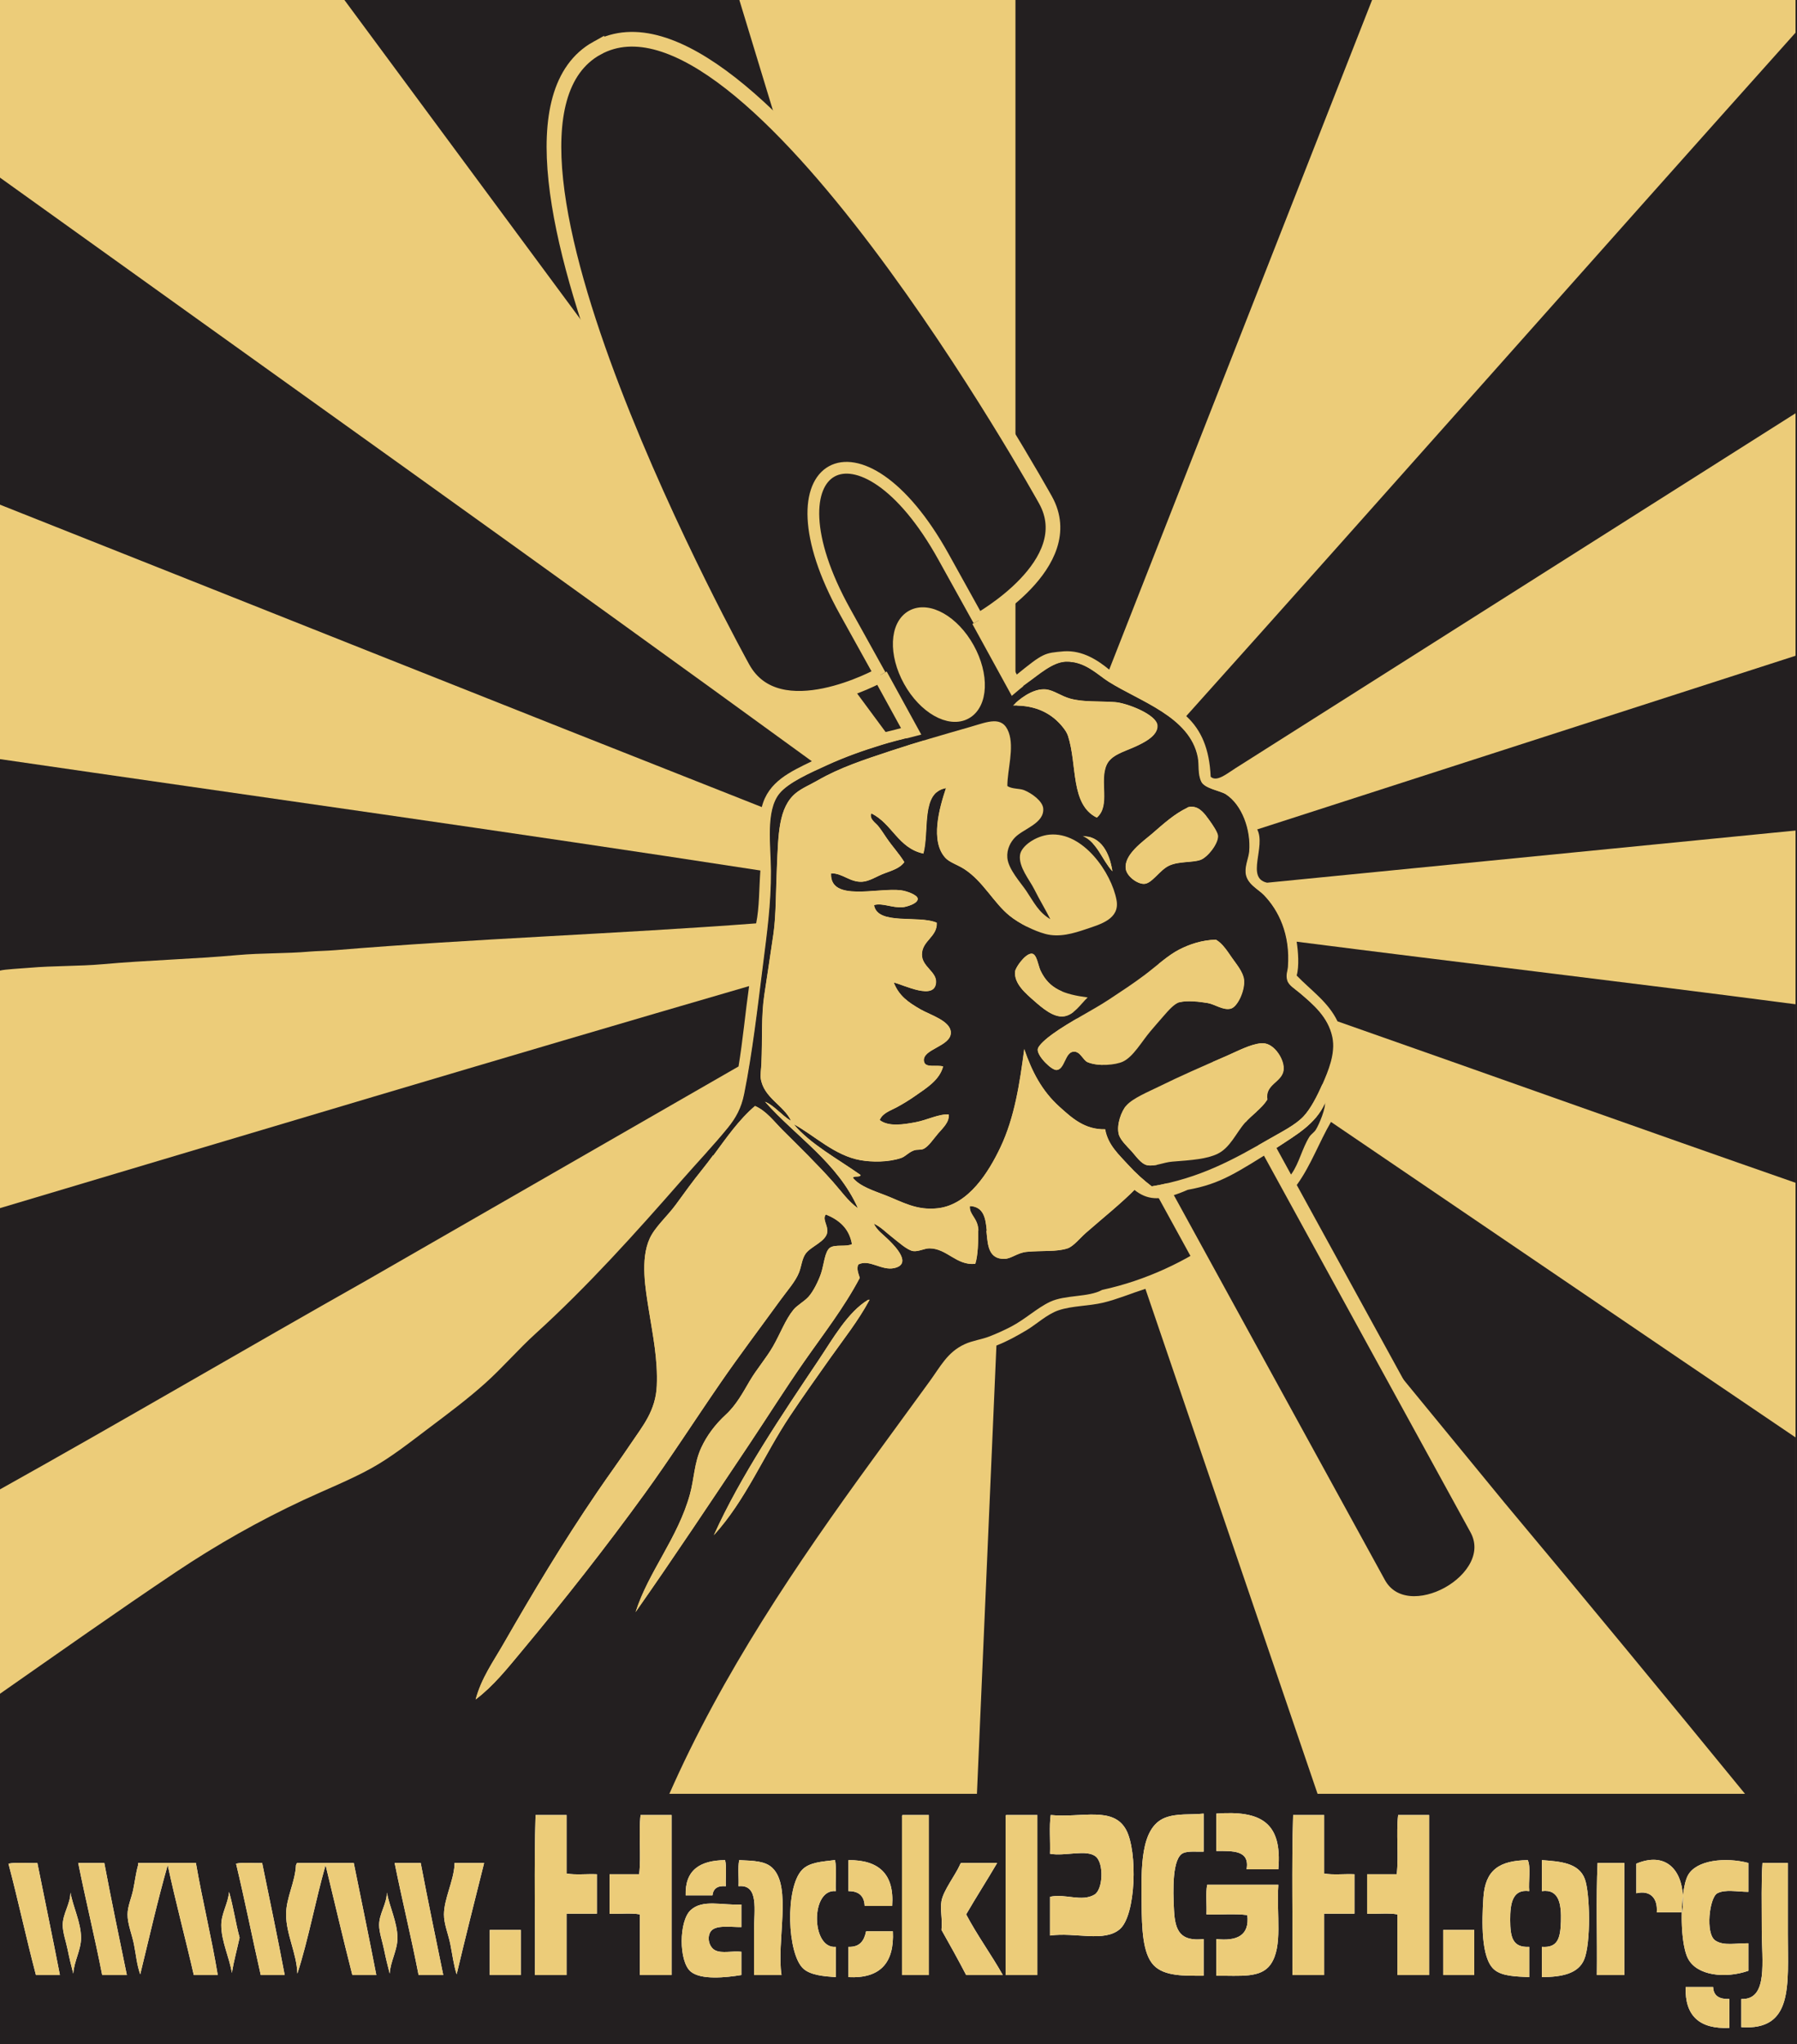 <?xml version="1.0" encoding="UTF-8" standalone="no"?>
<!-- Created with Inkscape (http://www.inkscape.org/) -->

<svg
   xmlns:dc="http://purl.org/dc/elements/1.1/"
   xmlns:cc="http://creativecommons.org/ns#"
   xmlns:rdf="http://www.w3.org/1999/02/22-rdf-syntax-ns#"
   xmlns:svg="http://www.w3.org/2000/svg"
   xmlns="http://www.w3.org/2000/svg"
   xmlns:sodipodi="http://sodipodi.sourceforge.net/DTD/sodipodi-0.dtd"
   xmlns:inkscape="http://www.inkscape.org/namespaces/inkscape"
   width="612"
   height="696"
   id="svg2"
   version="1.1"
   inkscape:version="0.48.1 r9760"
   sodipodi:docname="hackpgh_trowel.svg"
   inkscape:export-filename="hackpgh_trowel.png"
   inkscape:export-xdpi="147.06"
   inkscape:export-ydpi="147.06">
  <defs
     id="defs4" />
  <sodipodi:namedview
     id="base"
     pagecolor="#ffffff"
     bordercolor="#666666"
     borderopacity="1.0"
     inkscape:pageopacity="0.0"
     inkscape:pageshadow="2"
     inkscape:zoom="0.93534483"
     inkscape:cx="306"
     inkscape:cy="348"
     inkscape:document-units="px"
     inkscape:current-layer="layer1"
     showgrid="false"
     showguides="false"
     inkscape:guide-bbox="true"
     inkscape:window-width="1600"
     inkscape:window-height="823"
     inkscape:window-x="0"
     inkscape:window-y="24"
     inkscape:window-maximized="1"
     fit-margin-top="0"
     fit-margin-left="0"
     fit-margin-right="0"
     fit-margin-bottom="0"
     inkscape:snap-global="false">
    <sodipodi:guide
       position="4e-06,696"
       orientation="610.782,0"
       id="guide3540" />
    <sodipodi:guide
       position="4e-06,85.218"
       orientation="0,611.5"
       id="guide3542" />
    <sodipodi:guide
       position="611.5,85.218"
       orientation="-610.782,0"
       id="guide3544" />
    <sodipodi:guide
       position="-539.646,616.705"
       orientation="0,-611.5"
       id="guide3546" />
    <sodipodi:guide
       orientation="0,1"
       position="-951.485,436.411"
       id="guide5084" />
    <sodipodi:guide
       orientation="0,1"
       position="-1003.911,411.603"
       id="guide5086" />
    <sodipodi:guide
       orientation="1,0"
       position="-870.975,463.092"
       id="guide5088" />
    <sodipodi:guide
       orientation="1,0"
       position="-832.592,472.922"
       id="guide5090" />
    <sodipodi:guide
       position="-851.784,730.835"
       orientation="55.234,0"
       id="guide5102" />
    <sodipodi:guide
       position="-910.762,491.645"
       orientation="55.234,0"
       id="guide5112" />
    <sodipodi:guide
       position="-792.805,491.645"
       orientation="55.234,0"
       id="guide5114" />
    <sodipodi:guide
       orientation="0,1"
       position="-1044.166,235.603"
       id="guide5120" />
    <sodipodi:guide
       orientation="0,1"
       position="-1011.4,494.921"
       id="guide5122" />
    <sodipodi:guide
       orientation="0,1"
       position="-880.22,215.944"
       id="guide5124" />
    <sodipodi:guide
       orientation="1,0"
       position="-383.421,670.324"
       id="guide3041" />
    <sodipodi:guide
       position="-358.597,633.935"
       orientation="139.014,0"
       id="guide3053" />
    <sodipodi:guide
       position="-408.245,633.935"
       orientation="139.014,0"
       id="guide3055" />
    <sodipodi:guide
       position="-433.069,633.935"
       orientation="139.014,0"
       id="guide3057" />
    <sodipodi:guide
       position="-333.774,633.935"
       orientation="139.014,0"
       id="guide3059" />
    <sodipodi:guide
       position="-465.175,555.803"
       orientation="99.295,0"
       id="guide3073" />
    <sodipodi:guide
       position="-301.668,555.803"
       orientation="99.295,0"
       id="guide3075" />
    <sodipodi:guide
       orientation="0,1"
       position="-655.491,359.86"
       id="guide3077" />
    <sodipodi:guide
       orientation="0,1"
       position="-485.509,395.922"
       id="guide3859" />
    <sodipodi:guide
       orientation="0,1"
       position="-602.533,-20.11"
       id="guide3893" />
    <sodipodi:guide
       orientation="0,1"
       position="-503.296,-4.523"
       id="guide3895" />
    <sodipodi:guide
       position="0,696"
       orientation="610.782,0"
       id="guide4080" />
    <sodipodi:guide
       position="0,85.218"
       orientation="0,611.5"
       id="guide4082" />
    <sodipodi:guide
       position="611.5,85.218"
       orientation="-610.782,0"
       id="guide4084" />
    <sodipodi:guide
       position="611.5,696"
       orientation="0,-611.5"
       id="guide4086" />
    <sodipodi:guide
       orientation="0,1"
       position="293.117,81.762"
       id="guide4088" />
    <sodipodi:guide
       orientation="0.898,0.44"
       position="890.581,319.668"
       id="guide3339" />
    <sodipodi:guide
       position="925.862,162.507"
       orientation="69.534,34.085"
       id="guide3343" />
  </sodipodi:namedview>
  <g
     inkscape:label="Layer 1"
     inkscape:groupmode="layer"
     id="layer1"
     transform="translate(700,-88.076)">
    <g
       id="Background_1_"
       transform="translate(-700,88.076)">
      <path
         style="fill:#231f20"
         inkscape:connector-curvature="0"
         id="Negative_Text"
         d="m 573.142,645.449 c -0.21,1.768 -0.342,3.698 -0.389,5.671 l 0.127,0 c 0.282,-1.995 0.365,-3.898 0.262,-5.671 z M 0,8.3789063e-6 0,696 612,696 612,8.3789063e-6 z M 288.96,633.36 c 10.245,-0.085 15.686,4.634 14.88,15.6 l -9.36,0 c -0.154,-3.366 -1.973,-5.067 -5.52,-5.04 z m -42,0 c 0.559,2.48 0.081,5.999 0.24,8.88 -2.821,-0.261 -4.296,0.824 -4.56,3.12 l -9.12,0 c -0.281,-8.761 5.041,-11.919 13.44,-12 z M 12.24,672.48 C 8.948,660.011 6.183,647.017 2.88,634.559 c 2.801,-0.559 6.64,-0.08 9.84,-0.239 2.553,12.727 5.194,25.365 7.68,38.16 z M 24.96,672 c -0.7,-2.637 -1.361,-5.376 -1.92,-8.16 -0.545,-2.719 -1.691,-5.878 -1.68,-8.399 0.018,-3.838 2.581,-7.104 2.64,-11.04 0.855,4.906 3.56,10.057 3.6,15.359 0.032,4.191 -2.415,8.052 -2.64,12.24 z m 9.84,0.48 c -2.521,-12.92 -5.589,-25.291 -8.16,-38.16 l 8.88,0 c 2.425,12.854 5.075,25.484 7.68,38.16 z m 31.2,0 c -2.869,-12.572 -6.157,-24.724 -8.88,-37.44 -3.454,12.065 -6.306,24.734 -9.36,37.2 -1.184,-3.286 -1.438,-6.727 -2.16,-10.32 -0.656,-3.269 -2.179,-6.854 -2.16,-10.08 0.016,-2.761 1.356,-5.669 1.92,-8.399 0.586,-2.842 0.894,-5.629 1.68,-8.4 l 0,-0.72 19.68,0 c 2.247,12.953 5.278,25.121 7.44,38.16 l -8.16,0 z m 12.96,-0.72 c -0.799,-5.175 -3.624,-10.829 -3.6,-16.319 0.018,-4.001 2.386,-7.395 2.64,-11.28 1.464,4.936 2.232,10.567 3.6,15.6 -0.882,3.997 -1.936,7.823 -2.64,11.999 z m 9.84,0.72 c -2.847,-12.594 -5.418,-25.462 -8.4,-37.921 2.481,-0.559 6,-0.08 8.88,-0.239 2.606,12.674 5.248,25.312 7.68,38.16 z m 31.2,0 c -3.169,-12.351 -6.079,-24.961 -9.12,-37.44 -3.449,12.071 -5.819,25.221 -9.6,36.96 -0.239,-6.975 -3.84,-13.374 -3.84,-20.16 0,-5.692 3.084,-10.916 3.36,-16.8 0.207,-0.193 0.143,-0.657 0.48,-0.72 l 19.2,0 c 2.567,12.713 5.209,25.351 7.68,38.16 z M 132.72,672 c -0.679,-2.65 -1.364,-5.388 -1.92,-8.16 -0.543,-2.707 -1.678,-5.898 -1.68,-8.399 -0.003,-3.832 2.598,-7.112 2.64,-11.04 0.901,4.873 3.539,10.06 3.6,15.359 0.049,4.208 -2.415,8.07 -2.64,12.24 z m 9.84,0.48 c -2.512,-12.929 -5.571,-25.309 -8.16,-38.16 l 8.88,0 c 2.442,12.838 5.09,25.47 7.68,38.16 z m 12.96,-0.24 c -1.054,-3.299 -1.444,-6.753 -2.16,-10.32 -0.657,-3.273 -2.189,-6.863 -2.16,-10.08 0.048,-5.362 3.201,-11.107 3.6,-16.8 l 0,-0.72 10.08,0 c -3.158,12.602 -6.335,25.185 -9.36,37.92 z m 21.84,0.24 -10.56,0 0,-15.36 10.56,0 z m 25.92,-20.88 -10.32,0 0,20.881 -10.8,0 c 0.16,-18.08 -0.32,-36.801 0.24,-54.48 l 10.56,0 0,19.92 c 2.97,0.55 6.953,0.088 10.32,0.24 z m 25.44,20.88 -10.8,0 0,-20.64 c -2.961,-0.559 -6.959,-0.08 -10.32,-0.24 l 0,-13.44 10.08,0 c 0.717,-6.163 -0.238,-13.998 0.48,-20.16 l 10.56,0 z m 23.76,-16.32 c -3.814,0.027 -9.078,-0.873 -10.56,1.68 -1.238,2.132 -0.31,5.264 1.68,6.24 2.309,1.133 5.793,0.119 8.88,0.479 l 0,7.921 c -5.298,0.876 -13.824,1.754 -17.28,-1.2 -4.061,-3.472 -4.024,-17.137 0,-20.88 4.086,-3.802 10.697,-1.595 17.28,-1.92 z m 13.68,16.32 -9.36,0 0,-15.12 c 0,-6.879 1.754,-15.853 -5.28,-15.12 0.159,-2.881 -0.319,-6.399 0.24,-8.88 5.077,0.228 8.823,0.304 11.28,2.64 6.725,6.392 1.37,25.036 3.12,36.48 z m 18.48,-28.56 c -8.683,-0.901 -8.415,19.775 0,18.96 l 0,10.32 c -4.042,-0.276 -8.585,-0.659 -11.04,-2.88 -5.551,-5.021 -6.241,-27.481 -0.48,-33.601 2.516,-2.672 6.902,-2.831 11.04,-3.359 l 0.24,0 c 0.559,3.04 0.08,7.119 0.24,10.56 z m 4.32,29.28 0,-10.32 c 3.916,0.156 5.37,-2.15 6,-5.28 l 9.12,0 c 0.54,10.78 -4.35,16.13 -15.12,15.6 z m 27.36,-0.72 -9.12,0 0,-53.76 c -0.021,-0.34 -0.04,-0.68 0.24,-0.72 l 8.88,0 z m 12.72,0 c -2.709,-5.212 -5.543,-10.297 -8.4,-15.36 0.384,-3.862 -0.531,-6.877 0,-9.84 0.646,-3.602 4.733,-8.828 6.24,-12.24 0.105,-0.238 0.22,-0.624 0.48,-0.72 l 12.24,0 c -3.454,5.905 -7.126,11.594 -10.56,17.52 3.815,7.225 8.503,13.578 12.479,20.641 l -12.479,0 z m 24.24,0 -10.8,0 0,-53.76 c -0.021,-0.34 -0.04,-0.68 0.239,-0.72 l 10.561,0 z m 28.08,-15.6 c -5.333,4.553 -15.143,0.954 -23.761,2.16 l 0,-13.2 c 5.299,-1.143 10.719,1.84 15.12,-0.72 2.939,-1.709 3.288,-10.626 0.48,-12.96 -3.13,-2.602 -10.438,-0.025 -15.601,-0.96 0.16,-4.32 -0.319,-9.279 0.24,-13.2 10.488,1.041 21.272,-3.111 25.68,5.04 3.961,7.322 3.374,29.117 -2.158,33.84 z m 28.56,-26.4 c -2.096,0.07 -5.256,-0.292 -6.96,0.479 -3.719,1.683 -3.532,12.24 -3.12,19.68 0.381,6.87 2.215,10.456 10.08,9.601 l 0,12.479 c -6.384,0.005 -13.375,0.293 -17.04,-3.6 -3.805,-4.041 -3.995,-12.749 -4.08,-20.88 -0.128,-12.22 -0.495,-25.908 7.92,-29.28 4.037,-1.618 8.83,-0.971 13.2,-1.44 z m 22.8,38.4 c -3.354,4.773 -10.303,3.762 -18.479,3.84 l 0,-12.48 c 6.98,0.74 11.348,-1.132 10.56,-8.16 -4.16,-0.56 -9.359,-0.08 -13.92,-0.24 0.159,-3.28 -0.319,-7.199 0.24,-10.08 l 24.24,0 c -0.713,10.211 1.641,21.028 -2.641,27.12 z m 2.64,-32.4 -10.8,0 c 1.122,-6.642 -4.837,-6.203 -10.319,-6.24 l 0,-12.72 c 15.228,-1.127 22.496,3.009 21.119,18.96 z m 25.92,15.12 -10.32,0 0,20.881 -10.8,0 c 0.16,-18.08 -0.32,-36.801 0.24,-54.48 l 10.56,0 0,19.92 c 2.97,0.55 6.952,0.088 10.32,0.24 z m 25.44,20.88 -10.8,0 0,-20.64 c -2.961,-0.559 -6.959,-0.08 -10.32,-0.24 l 0,-13.44 10.08,0 c 0.718,-6.163 -0.237,-13.998 0.48,-20.16 l 10.56,0 z m 15.36,0 -10.56,0 0,-15.36 10.561,0 0,15.36 z m 18.72,-28.56 c -5.704,-0.775 -6.503,4.182 -6.479,9.84 0.023,5.781 0.775,9.441 6.479,9.12 l 0,10.32 c -4.408,-0.239 -9.299,-0.238 -12,-2.641 -4.42,-3.931 -4.16,-16.127 -3.6,-24.479 0.633,-9.438 5.462,-12.578 15.12,-12.72 1.11,2.57 0.167,7.193 0.48,10.56 z m 18.72,23.28 c -2.01,4.832 -7.539,5.942 -14.399,6 l 0,-10.32 c 5.345,0.387 6.311,-2.826 6.479,-8.64 0.163,-5.595 -0.47,-11.146 -6.479,-10.32 l 0,-10.56 c 6.223,0.451 12.621,0.892 14.64,6.479 1.778,4.927 2.073,21.8 -0.241,27.361 z m 13.68,5.28 -9.36,0 c 0.16,-12.641 -0.32,-25.92 0.24,-38.16 l 9.12,0 z m 11.04,-21.36 c 0.375,-4.799 -2.19,-7.587 -6.96,-6.48 l 0,-10.08 c 9.613,-4.029 15.319,1.614 15.861,10.89 0.346,-2.909 0.904,-5.369 1.658,-6.81 2.807,-5.361 12.839,-6.35 20.641,-4.319 l 0,9.84 c -3.93,-0.021 -7.827,-0.928 -10.561,0.479 -2.711,1.396 -4.159,13.745 -0.72,16.08 2.885,1.959 7.05,0.864 11.28,0.96 l 0,9.36 c -7.798,2.709 -17.646,1.744 -20.641,-4.32 -1.555,-3.149 -2.192,-9.561 -2.047,-15.6 z m 24.72,39.36 c -10.063,0.463 -15.196,-4.004 -14.88,-13.921 l 9.36,0 c 0.108,3.091 2.206,4.193 5.52,4.08 z m 4.08,-0.24 0,-9.601 c 9.227,0.381 6.96,-12.925 6.96,-23.52 0,-8.746 -0.188,-17.108 0.24,-22.8 l 8.64,0 0,24.239 c 10e-4,17.461 1.934,32.899 -15.84,31.682 z"
         sodipodi:nodetypes="ccccccccccccccccccccccccccccccccccccccccccccccccccccccccccccscccccccccccccccccscccccccccccccccccccccccccccccccccccccccscccccccccccccccccccccccccccccccccccccccscccccccscccccccccccccccccccccccccccccccccccccccccccccccccccccccccccccccccccccccccccccccccccccccccscccc" />
      <rect
         style="fill:#231f20;fill-rule:evenodd;display:none"
         y="0"
         x="0"
         id="Background"
         display="none"
         clip-rule="evenodd"
         width="612"
         height="696" />
    </g>
    <rect
       style="fill:#eccc79;fill-opacity:1;stroke:none"
       id="rect4464"
       width="611.5"
       height="610.782"
       x="-700"
       y="88.076"
       inkscape:export-filename="hackpgh_spatula.png"
       inkscape:export-xdpi="147.06"
       inkscape:export-ydpi="147.06" />
    <path
       d="m -360.4,722.396 c -3.454,5.905 -7.126,11.594 -10.56,17.52 3.815,7.225 8.503,13.578 12.479,20.641 -4.159,0 -8.319,0 -12.479,0 -2.709,-5.212 -5.543,-10.297 -8.4,-15.36 0.384,-3.862 -0.531,-6.877 0,-9.84 0.646,-3.602 4.733,-8.828 6.24,-12.24 0.105,-0.238 0.22,-0.624 0.48,-0.72 4.08,-10e-4 8.16,-10e-4 12.24,-10e-4 z m 204.24,38.16 c 3.12,0 6.24,0 9.36,0 0,-12.721 0,-25.44 0,-38.16 -3.04,0 -6.08,0 -9.12,0 -0.56,12.241 -0.08,25.52 -0.24,38.16 z m 56.16,-15.36 c 0,10.595 2.267,23.9 -6.96,23.52 0,3.2 0,6.4 0,9.601 17.774,1.217 15.841,-14.222 15.84,-31.681 0,-8.712 0,-17.415 0,-24.239 -2.88,0 -5.76,0 -8.64,0 -0.428,5.691 -0.24,14.053 -0.24,22.799 z m -189.12,-5.28 c 4.561,0.16 9.76,-0.319 13.92,0.24 0.788,7.028 -3.579,8.9 -10.56,8.16 0,4.16 0,8.319 0,12.479 8.177,-0.078 15.125,0.934 18.479,-3.84 4.282,-6.092 1.929,-16.909 2.641,-27.12 -8.08,0 -16.16,0 -24.24,0 -0.559,2.882 -0.081,6.801 -0.24,10.081 z m -335.52,3.6 c -0.024,5.49 2.801,11.145 3.6,16.319 0.704,-4.176 1.758,-8.002 2.64,-12 -1.368,-5.032 -2.136,-10.664 -3.6,-15.6 -0.254,3.887 -2.623,7.28 -2.64,11.281 z m -54,0 c -0.011,2.521 1.135,5.681 1.68,8.399 0.559,2.784 1.22,5.523 1.92,8.16 0.225,-4.188 2.672,-8.049 2.64,-12.24 -0.041,-5.303 -2.745,-10.453 -3.6,-15.359 -0.059,3.936 -2.623,7.203 -2.64,11.04 z m 107.76,0 c 0.002,2.501 1.137,5.692 1.68,8.399 0.557,2.772 1.242,5.51 1.92,8.16 0.225,-4.17 2.688,-8.032 2.64,-12.24 -0.061,-5.3 -2.699,-10.486 -3.6,-15.359 -0.042,3.928 -2.643,7.208 -2.64,11.04 z m 106.08,-5.04 c -4.024,3.743 -4.061,17.408 0,20.88 3.456,2.954 11.981,2.076 17.28,1.2 0,-2.641 0,-5.28 0,-7.921 -3.086,-0.36 -6.571,0.653 -8.88,-0.479 -1.99,-0.977 -2.918,-4.108 -1.68,-6.24 1.482,-2.553 6.746,-1.652 10.56,-1.68 0,-2.561 0,-5.12 0,-7.68 -6.583,0.326 -13.194,-1.881 -17.28,1.92 z m -68.4,6.72 c 0,5.12 0,10.24 0,15.36 3.52,0 7.04,0 10.56,0 0,-5.12 0,-10.24 0,-15.36 -3.52,0 -7.04,0 -10.56,0 z m 324.72,0 c 0,5.12 0,10.24 0,15.36 3.521,0 7.04,0 10.561,0 0,-5.12 0,-10.24 0,-15.36 -3.52,0 -7.041,0 -10.561,0 z m -196.56,0.48 c -0.63,3.13 -2.084,5.437 -6,5.28 0,3.44 0,6.88 0,10.32 10.771,0.53 15.66,-4.82 15.12,-15.601 -3.04,10e-4 -6.08,10e-4 -9.12,10e-4 z m 279.12,18.96 c -0.316,9.917 4.816,14.384 14.88,13.921 0,-3.28 0,-6.561 0,-9.841 -3.313,0.113 -5.411,-0.989 -5.52,-4.08 -3.12,0 -6.24,0 -9.36,0 z m -285.12,-32.64 c 3.547,-0.027 5.366,1.674 5.52,5.04 3.12,0 6.24,0 9.36,0 0.806,-10.966 -4.635,-15.685 -14.88,-15.6 0,3.52 0,7.04 0,10.56 z m 216.24,2.16 c -0.561,8.353 -0.82,20.549 3.6,24.479 2.701,2.402 7.592,2.401 12,2.641 0,-3.44 0,-6.88 0,-10.32 -5.704,0.321 -6.456,-3.339 -6.479,-9.12 -0.023,-5.658 0.775,-10.615 6.479,-9.84 -0.312,-3.367 0.63,-7.99 -0.479,-10.56 -9.659,0.142 -14.488,3.283 -15.121,12.72 z m 34.32,21.12 c 2.314,-5.562 2.02,-22.435 0.24,-27.36 -2.019,-5.588 -8.417,-6.028 -14.64,-6.479 0,3.52 0,7.04 0,10.56 6.01,-0.826 6.643,4.726 6.479,10.32 -0.169,5.813 -1.135,9.026 -6.479,8.64 0,3.44 0,6.88 0,10.32 6.86,-0.058 12.39,-1.169 14.4,-6.001 z m 17.76,-32.64 c 0,3.36 0,6.721 0,10.08 4.77,-1.106 7.335,1.682 6.96,6.48 2.88,0 5.76,0 8.64,0 1.761,-12.439 -4.15,-21.359 -15.6,-16.56 z m 17.52,4.08 c -2.612,4.991 -2.899,22.208 0,28.08 2.994,6.064 12.843,7.029 20.641,4.32 0,-3.12 0,-6.24 0,-9.36 -4.23,-0.096 -8.396,0.999 -11.28,-0.96 -3.439,-2.335 -1.991,-14.684 0.72,-16.08 2.733,-1.407 6.631,-0.501 10.561,-0.479 0,-3.28 0,-6.561 0,-9.84 -7.803,-2.031 -17.836,-1.043 -20.642,4.319 z m -562.56,33.84 c 2.72,0 5.44,0 8.16,0 -2.485,-12.795 -5.127,-25.434 -7.68,-38.16 -3.201,0.159 -7.04,-0.319 -9.84,0.239 3.303,12.459 6.068,25.453 9.36,37.921 z m 22.56,0 c 2.8,0 5.6,0 8.4,0 -2.605,-12.676 -5.255,-25.306 -7.68,-38.16 -2.96,0 -5.92,0 -8.88,0 2.57,12.869 5.639,25.241 8.16,38.16 z m 12.24,-38.16 c 0,0.239 0,0.479 0,0.72 -0.786,2.771 -1.094,5.559 -1.68,8.4 -0.563,2.73 -1.904,5.639 -1.92,8.399 -0.019,3.226 1.504,6.812 2.16,10.08 0.721,3.594 0.976,7.034 2.16,10.32 3.054,-12.466 5.906,-25.135 9.36,-37.2 2.723,12.717 6.011,24.868 8.88,37.44 2.72,0 5.44,0 8.16,0 -2.162,-13.039 -5.193,-25.207 -7.44,-38.16 -6.56,10e-4 -13.12,10e-4 -19.68,10e-4 z m 41.76,38.16 c 2.72,0 5.44,0 8.16,0 -2.432,-12.849 -5.074,-25.486 -7.68,-38.16 -2.88,0.159 -6.399,-0.319 -8.88,0.239 2.982,12.46 5.553,25.328 8.4,37.921 z m 12.48,-38.16 c -0.337,0.062 -0.273,0.526 -0.48,0.72 -0.275,5.884 -3.36,11.107 -3.36,16.8 0,6.786 3.601,13.186 3.84,20.16 3.781,-11.739 6.151,-24.889 9.6,-36.96 3.041,12.479 5.951,25.09 9.12,37.44 2.72,0 5.44,0 8.16,0 -2.471,-12.81 -5.113,-25.447 -7.68,-38.16 -6.4,0 -12.8,0 -19.2,0 z m 41.28,38.16 c 2.8,0 5.6,0 8.4,0 -2.59,-12.69 -5.238,-25.322 -7.68,-38.16 -2.96,0 -5.92,0 -8.88,0 2.589,12.852 5.648,25.232 8.16,38.16 z m 12.24,-38.16 c 0,0.239 0,0.479 0,0.72 -0.398,5.692 -3.551,11.438 -3.6,16.8 -0.029,3.217 1.503,6.807 2.16,10.08 0.716,3.567 1.106,7.021 2.16,10.32 3.025,-12.735 6.202,-25.318 9.36,-37.92 -3.36,0 -6.72,0 -10.08,0 z m 241.92,-15.36 c -8.415,3.372 -8.048,17.061 -7.92,29.28 0.085,8.131 0.275,16.839 4.08,20.88 3.665,3.893 10.656,3.604 17.04,3.6 0,-4.16 0,-8.319 0,-12.479 -7.865,0.855 -9.699,-2.73 -10.08,-9.601 -0.412,-7.439 -0.599,-17.997 3.12,-19.68 1.704,-0.771 4.864,-0.409 6.96,-0.479 0,-4.32 0,-8.641 0,-12.961 -4.37,0.469 -9.163,-0.178 -13.2,1.44 z m 17.52,-1.44 c 0,4.24 0,8.48 0,12.721 5.482,0.037 11.441,-0.401 10.319,6.24 3.601,0 7.2,0 10.801,0 1.377,-15.952 -5.891,-20.088 -21.12,-18.961 z m -231.84,0.48 c -0.56,17.68 -0.08,36.4 -0.24,54.48 3.6,0 7.2,0 10.8,0 0,-6.961 0,-13.921 0,-20.881 3.44,0 6.88,0 10.32,0 0,-4.479 0,-8.96 0,-13.439 -3.367,-0.152 -7.35,0.31 -10.32,-0.24 0,-6.64 0,-13.28 0,-19.92 -3.52,0 -7.04,0 -10.56,0 z m 35.76,0 c -0.718,6.162 0.237,13.997 -0.48,20.16 -3.36,0 -6.72,0 -10.08,0 0,4.479 0,8.96 0,13.439 3.36,0.16 7.359,-0.318 10.32,0.24 0,6.88 0,13.76 0,20.641 3.6,0 7.2,0 10.8,0 0,-18.16 0,-36.32 0,-54.48 -3.52,0 -7.04,0 -10.56,0 z m 89.04,0.72 c 0,17.92 0,35.84 0,53.761 3.04,0 6.08,0 9.12,0 0,-18.16 0,-36.32 0,-54.48 -2.96,0 -5.92,0 -8.88,0 -0.28,0.039 -0.26,0.379 -0.24,0.719 z m 35.28,0 c 0,17.92 0,35.84 0,53.761 3.6,0 7.199,0 10.8,0 0,-18.16 0,-36.32 0,-54.48 -3.521,0 -7.04,0 -10.561,0 -0.279,0.039 -0.26,0.379 -0.239,0.719 z m 15.12,12.48 c 5.163,0.935 12.471,-1.642 15.601,0.96 2.808,2.334 2.459,11.251 -0.48,12.96 -4.401,2.56 -9.821,-0.423 -15.12,0.72 0,4.4 0,8.8 0,13.2 8.618,-1.206 18.428,2.393 23.761,-2.16 5.531,-4.723 6.119,-26.518 2.159,-33.84 -4.407,-8.151 -15.191,-3.999 -25.68,-5.04 -0.561,3.921 -0.081,8.88 -0.241,13.2 z m 82.8,-13.2 c -0.561,17.68 -0.08,36.4 -0.24,54.48 3.6,0 7.2,0 10.8,0 0,-6.961 0,-13.921 0,-20.881 3.44,0 6.88,0 10.32,0 0,-4.479 0,-8.96 0,-13.439 -3.368,-0.152 -7.351,0.31 -10.32,-0.24 0,-6.64 0,-13.28 0,-19.92 -3.52,0 -7.04,0 -10.56,0 z m 35.76,0 c -0.718,6.162 0.237,13.997 -0.48,20.16 -3.359,0 -6.72,0 -10.08,0 0,4.479 0,8.96 0,13.439 3.361,0.16 7.359,-0.318 10.32,0.24 0,6.88 0,13.76 0,20.641 3.6,0 7.2,0 10.8,0 0,-18.16 0,-36.32 0,-54.48 -3.52,0 -7.04,0 -10.56,0 z m -229.2,15.36 c -8.399,0.081 -13.721,3.238 -13.44,12 3.04,0 6.08,0 9.12,0 0.264,-2.296 1.739,-3.381 4.56,-3.12 -0.159,-2.881 0.319,-6.399 -0.24,-8.88 z m 16.08,2.64 c -2.458,-2.336 -6.203,-2.412 -11.28,-2.64 -0.559,2.48 -0.081,5.999 -0.24,8.88 7.034,-0.732 5.28,8.241 5.28,15.12 0,5.778 0,11.162 0,15.12 3.12,0 6.24,0 9.36,0 -1.75,-11.444 3.605,-30.088 -3.12,-36.48 z m 21.12,-2.64 c -4.138,0.528 -8.524,0.688 -11.04,3.359 -5.761,6.119 -5.071,28.579 0.48,33.601 2.455,2.221 6.998,2.604 11.04,2.88 0,-3.44 0,-6.88 0,-10.32 -8.415,0.815 -8.683,-19.861 0,-18.96 -0.16,-3.44 0.319,-7.52 -0.24,-10.56 -0.08,0 -0.16,0 -0.24,0 z"
       clip-rule="evenodd"
       id="Text"
       inkscape:connector-curvature="0"
       style="fill:#eccc79;fill-rule:evenodd" />
    <g
       id="g5710"
       inkscape:export-filename="hackpgh_spatula.png"
       inkscape:export-xdpi="147.06"
       inkscape:export-ydpi="147.06">
      <path
         id="path5685"
         d="m -374.646,329.819 -73.552,-241.742 -134.504,0 184.309,249.24 c 8.544,-1.974 15.993,-4.48 23.748,-7.497 z"
         style="fill:#231f20;fill-opacity:1;fill-rule:evenodd"
         inkscape:connector-curvature="0" />
      <path
         id="path5667"
         d="m -88.5,698.858 0,-121.353 c -52.447,-35.475 -105.353,-71.555 -158.21,-107.422 -4.037,6.923 -6.801,14.692 -11.451,21.192 -2.788,3.897 -6.595,6.951 -9.893,10.426 l 80.453,98.054 c 27.436,32.791 55.265,66.533 81.888,99.102 l 0,3.456 17.213,0 z"
         style="fill:#231f20;fill-opacity:1;fill-rule:evenodd"
         inkscape:connector-curvature="0"
         sodipodi:nodetypes="cccsccc" />
      <path
         id="path5665"
         d="m -251.282,698.858 -58.629,-171.943 c -4.71,1.498 -9.582,3.556 -14.249,4.68 -5.22,1.259 -10.599,1.035 -15.359,2.641 -3.874,1.307 -7.539,4.78 -10.801,6.72 -3.498,2.081 -6.55,3.776 -10.33,5.271 l -6.636,152.631 0,3.456 116.003,0 z"
         style="fill:#231f20;fill-opacity:1;fill-rule:evenodd"
         inkscape:connector-curvature="0"
         sodipodi:nodetypes="ccccccc" />
      <path
         id="path5663"
         d="m -423.52,347.276 c -91.667,-66.716 -185.13,-133.147 -276.48,-198.72 v 111.36 c 85.561,33.941 171.964,68.446 259.44,102.96 2.178,-8.701 9.738,-12.022 17.04,-15.6 z"
         style="fill:#231f20;fill-opacity:1;fill-rule:evenodd"
         inkscape:connector-curvature="0" />
      <path
         id="path5661"
         d="m -448.48,451.196 c 1.468,-8.853 2.316,-18.324 3.6,-27.36 -84.608,24.596 -170.978,50.503 -255.12,75.6 v 95.76 c 41.221,-23.011 83.891,-48.046 125.04,-71.28 42.141,-24.261 84.344,-48.452 126.48,-72.72 z"
         style="fill:#231f20;fill-opacity:1;fill-rule:evenodd"
         inkscape:connector-curvature="0" />
      <path
         id="path5659"
         d="m -665.2,416.396 c 15.265,-1.373 30.728,-1.738 46.08,-3.12 8.195,-0.738 16.514,-0.481 24.72,-1.2 2.009,-0.176 5.665,-0.233 8.64,-0.48 47.257,-3.916 96.19,-5.554 143.28,-9.12 1.116,-5.364 0.993,-11.967 1.44,-18 -84.711,-13.089 -174.911,-25.675 -258.96,-37.92 v 72 c 1.695,-0.457 7.093,-0.698 10.08,-0.96 7.966,-0.698 17.108,-0.515 24.72,-1.2 z"
         style="fill:#231f20;fill-opacity:1;fill-rule:evenodd"
         inkscape:connector-curvature="0" />
      <path
         id="path5657"
         d="m -258.4,420.236 c 4.818,5.021 10.724,8.957 13.92,15.6 52.242,18.32 103.649,36.735 155.98,54.967 l 0,-60.785 c -56.428,-7.396 -112.527,-13.962 -169.9,-21.302 0.506,3.225 0.915,8.383 0,11.52 z"
         style="fill:#231f20;fill-opacity:1;fill-rule:evenodd"
         inkscape:connector-curvature="0" />
      <path
         id="path5655"
         d="m -296.011,331.904 c 5.162,4.758 7.901,11.161 8.331,20.652 2.039,1.889 5.471,-1.021 8.31,-2.826 L -88.5,228.795 -88.5,99.202 C -158.03,176.871 -226.408,254.311 -296.011,331.904 z"
         style="fill:#231f20;fill-opacity:1;fill-rule:evenodd"
         inkscape:connector-curvature="0" />
      <path
         id="path5653"
         d="m -271.829,370.488 c 3.04,5.859 -3.993,16.585 3.365,18.142 l 179.982,-17.759 -0.006,-59.512 z"
         style="fill:#231f20;fill-opacity:1;fill-rule:evenodd"
         inkscape:connector-curvature="0" />
      <path
         id="path3412"
         d="m -354.168,318.125 c 9.666,-7.871 9.794,-7.675 16.569,-8.288 6.298,-0.374 11.459,3.026 15.359,6.24 l 89.525,-228 -121.453,0 z"
         style="fill:#231f20;fill-opacity:1;fill-rule:evenodd"
         inkscape:connector-curvature="0" />
    </g>
    <g
       id="g5108"
       transform="translate(-1.404,0)" />
    <g
       id="g3067"
       transform="translate(-0.993,0)" />
    <g
       id="g3923"
       transform="translate(-900,0)"
       inkscape:export-filename="hackpgh_spatula.png"
       inkscape:export-xdpi="147.06"
       inkscape:export-ydpi="147.06">
      <path
         inkscape:connector-curvature="0"
         id="path3925"
         style="fill:#231f20;fill-opacity:1;fill-rule:evenodd"
         d="m 630.094,443.281 c 3.86,0.056 7.537,5.815 6.938,9.344 -0.686,4.04 -6.351,4.688 -5.5,9.844 -1.994,3.143 -5.114,5.003 -7.688,7.938 -2.999,3.419 -5.013,8.495 -9.375,10.562 -3.627,1.719 -8.48,2.104 -15.344,2.625 -3.044,0.231 -5.964,1.782 -8.656,1.188 -2.059,-0.453 -3.973,-3.373 -5.281,-4.781 -1.422,-1.53 -3.825,-3.812 -4.312,-5.75 -0.826,-3.277 0.946,-7.96 2.656,-9.844 2.207,-2.43 7.335,-4.557 10.781,-6.25 7.66,-3.766 14.874,-6.921 23.281,-10.562 3.628,-1.57 8.824,-4.367 12.5,-4.312 z m -79.125,-30.5 c 0.144,-0.02 0.271,-0.018 0.406,0 1.624,0.218 2.045,4.032 2.875,5.781 2.96,6.238 7.941,8.045 16.062,9.125 -2.416,2.241 -4.722,6.157 -8.406,6.469 -3.352,0.283 -7.011,-2.808 -9.812,-5.281 -2.736,-2.415 -7.014,-5.902 -6.5,-10.094 0.161,-1.308 3.209,-5.697 5.375,-6 z M 614,408 c 2.316,1.317 3.953,4 5.531,6.25 1.531,2.184 3.781,4.814 4.062,7.438 0.381,3.547 -2.176,9.26 -4.562,9.844 -2.621,0.641 -5.431,-1.54 -7.906,-1.938 -2.91,-0.467 -7.036,-0.969 -9.594,-0.25 -1.757,0.495 -3.823,2.885 -5.281,4.562 -1.716,1.974 -3.005,3.438 -4.562,5.281 -3.05,3.61 -5.832,8.677 -9.375,10.344 -2.452,1.152 -8.316,1.72 -12,0.219 -1.639,-0.667 -2.489,-3.745 -4.781,-3.594 -2.955,0.195 -2.965,6.042 -5.781,6.25 -1.73,0.128 -6.571,-4.67 -6.469,-6.969 0.062,-1.44 3.253,-3.995 5.031,-5.281 5.957,-4.31 13.534,-7.995 19.219,-11.75 4.079,-2.693 8.354,-5.488 12.219,-8.406 4.052,-3.058 7.958,-6.722 11.781,-8.656 C 605.148,409.515 609.189,408.152 614,408 z m -45.375,-35.281 c 6.285,0.115 9.13,5.764 10.094,12 -3.544,-3.816 -5.039,-9.695 -10.094,-12 z M 605.844,362.75 c 2.644,0.059 4.309,2.318 6,4.688 1.086,1.521 2.834,4.085 2.875,5.281 0.093,2.673 -3.605,7.338 -6,8.156 -2.815,0.962 -7.237,0.414 -10.562,1.906 -3.317,1.489 -5.909,6.206 -8.625,6.25 -2.406,0.039 -5.846,-2.6 -6.25,-5.031 -0.818,-4.917 6.12,-9.61 8.875,-12 4.06,-3.521 7.67,-6.801 12,-8.875 0.16,-0.077 0.187,-0.192 0.469,-0.25 0.42,-0.087 0.841,-0.133 1.219,-0.125 z m -50.5,-40 c 0.276,6.6e-4 0.541,-0.003 0.812,0.031 2.719,0.339 5.056,2.257 8.156,3.125 4.559,1.275 9.6,0.806 15.375,1.219 3.894,0.279 14.076,4.164 14.406,7.906 0.321,3.641 -4.965,6.107 -7.938,7.438 -3.557,1.592 -7.855,2.724 -9.344,6 -2.588,5.695 1.422,13.928 -3.375,18 -9.106,-4.46 -6.626,-17.965 -9.844,-27.844 -0.354,-1.09 -1.042,-2.057 -1.688,-2.875 -3.496,-4.441 -8.917,-7.665 -17.031,-7.438 1.873,-2.018 6.335,-5.572 10.469,-5.562 z m 7.531,-9.312 c -4.441,0.162 -9.217,4.514 -12.719,6.969 -4.096,2.871 -7.293,6.347 -11.031,8.625 -5.085,3.1 -12.105,5.054 -18.719,7.219 -6.522,2.135 -13.541,3.46 -20.156,5.5 -6.333,1.952 -12.39,4.069 -18.719,6.969 -5.372,2.46 -13.038,5.801 -16.094,9.594 -4.745,5.889 -2.923,17.546 -2.875,26.406 0.06,11.054 -1.397,21.451 -2.656,31.438 -1.886,14.961 -3.657,30.425 -6.469,44.406 -0.979,4.865 -2.844,8.182 -5.531,11.5 -4.726,5.834 -10.409,11.795 -15.844,18 -15.573,17.781 -31.857,35.928 -49.656,52.094 -5.862,5.323 -11.156,11.498 -17.062,16.812 -5.869,5.281 -12.434,10.199 -18.938,15.094 -6.498,4.893 -13.121,10.181 -19.938,13.938 -7.346,4.049 -15.331,7.194 -23.031,10.781 -15.255,7.111 -29.811,15.374 -43.438,24.5 -20.032,13.414 -40.484,27.876 -60,41.5 l 0,34.562 227.75,0 c 18.194,-41.438 43.638,-78.888 69.375,-114.219 6.211,-8.526 12.892,-17.706 19.438,-26.656 3.759,-5.139 6.076,-10.001 12,-12.719 2.655,-1.218 5.726,-1.584 8.406,-2.625 2.546,-0.989 5.061,-2.131 7.438,-3.375 4.726,-2.474 8.803,-6.335 13.188,-8.406 5.227,-2.47 13.069,-1.472 17.75,-4.062 15.141,-3.285 28.601,-9.82 39.844,-17.75 10.776,-7.151 17.779,-12.145 24.719,-21.844 2.537,-3.613 3.544,-8.539 6,-12.5 0.55,-0.889 1.637,-1.542 2.188,-2.406 1.253,-1.968 3.527,-7.675 3.094,-9.344 0.02,0.074 -0.016,0.175 0,0.25 -3.254,7.227 -10.021,10.906 -16.312,15.094 -13.887,8.57 -19.121,12.362 -30.469,14.406 -5.302,0.619 -14.074,4.182 -17.531,-0.469 -4.789,4.903 -11.256,10.073 -17.031,15.125 -1.957,1.712 -4.247,4.607 -6.25,5.281 -3.723,1.253 -8.507,0.684 -13.906,1.188 -3.201,0.298 -5.298,2.399 -7.688,2.406 -10.302,0.036 -1.716,-17.434 -11.75,-18 -0.321,2.998 2.804,4.041 2.875,8.406 0.059,3.58 -0.028,8.282 -0.969,11.281 -6.501,0.611 -9.597,-5.242 -15.594,-5.281 -1.669,-0.011 -3.705,1.153 -5.531,0.938 -1.98,-0.234 -5.26,-3.256 -6.969,-4.562 -2.332,-1.782 -4.063,-3.722 -6.469,-4.781 1.187,2.411 3.182,3.65 5.281,5.75 2.134,2.134 7.777,7.999 1.688,9.375 -4.333,0.979 -8.489,-3.171 -12.25,-1.219 -0.722,1.513 0.161,3.329 0.5,4.562 -5.355,10.14 -12.415,19.174 -18.969,28.562 -6.525,9.349 -12.624,19.085 -18.969,28.562 -12.725,19.004 -25.321,38.001 -38.406,56.656 4.335,-13.699 14.383,-25.144 18.5,-40.094 1.464,-5.315 1.441,-10.621 3.844,-15.844 1.861,-4.044 4.668,-7.873 8.375,-11.281 3.602,-3.311 5.912,-7.679 8.156,-11.5 2.368,-4.032 5.614,-7.728 7.938,-11.781 2.486,-4.338 4.188,-9.068 6.969,-12.469 1.212,-1.482 3.58,-2.747 5.031,-4.312 1.699,-1.833 3.467,-5.484 4.312,-7.938 1.022,-2.966 1.271,-7.654 3.125,-8.875 1.778,-1.171 5.58,-0.178 7.438,-1.188 -0.938,-5.381 -4.39,-8.258 -8.875,-10.094 -1.35,1.496 0.767,3.777 0.469,6 -0.44,3.28 -5.683,4.861 -7.438,7.438 -1.189,1.747 -1.334,4.099 -2.156,6.25 -1.173,3.071 -4.078,6.299 -6.469,9.594 -6.62,9.126 -13.911,18.784 -20.156,27.844 -8.868,12.862 -17.288,25.984 -25.938,37.906 -13.577,18.716 -27.428,36.293 -42,53.781 -4.845,5.813 -9.619,11.822 -15.594,16.312 1.912,-7.212 6.014,-12.925 9.344,-18.719 10.421,-18.13 20.041,-34.23 32.188,-52.094 3.705,-5.448 7.604,-10.743 11.5,-16.562 3.827,-5.716 8.287,-10.899 8.656,-19.438 0.386,-8.934 -1.359,-17.27 -2.656,-25.438 -1.168,-7.357 -3.041,-17.522 0.25,-24.719 1.789,-3.91 6.029,-7.603 8.875,-11.5 3.001,-4.108 5.831,-8.048 8.656,-11.531 6.202,-7.646 11.096,-16.036 18.219,-22.094 3.905,1.68 6.496,5.277 9.375,8.156 5.792,5.793 11.716,11.502 17.281,17.781 2.699,3.045 5.045,6.456 8.375,8.875 -7,-15.64 -21.019,-24.247 -31.656,-36.25 3.041,1.12 5.749,4.667 8.875,6.5 -2.465,-5.315 -9.309,-7.778 -10.312,-14.406 -0.182,-1.201 0.152,-3.512 0.219,-5.031 0.378,-8.601 -0.093,-16.073 0.969,-23.281 0.998,-6.777 2.085,-13.581 3.125,-20.906 0.916,-6.451 0.808,-14.425 1.188,-22.781 0.5,-11.011 0.473,-20.337 6.5,-25.219 2.045,-1.656 4.902,-2.849 7.438,-4.312 7.491,-4.324 15.697,-7.005 24.938,-10.062 8.826,-2.921 17.38,-5.35 27.125,-8.156 5.747,-1.655 10.811,-3.975 12.969,1.906 1.94,5.291 -0.468,12.756 -0.469,18.25 1.553,1.103 4.115,0.768 5.75,1.438 2.649,1.084 6.276,3.743 6.469,6.219 0.396,5.072 -6.654,6.854 -9.594,9.844 -1.521,1.547 -2.882,4.047 -2.625,6.969 0.346,3.914 4.532,8.388 6.469,11.281 2.623,3.918 4.165,7.222 8.156,9.594 -1.512,-3.054 -3.513,-6.298 -5.531,-10.312 -1.542,-3.067 -5.322,-7.477 -4.781,-11.531 0.415,-3.119 5.466,-6.521 10.062,-6.938 11.423,-1.036 21.113,12.996 22.812,22.312 1.172,6.424 -5.484,8.209 -10.312,9.844 -4.355,1.476 -9.168,2.936 -13.938,1.656 -3.808,-1.022 -8.894,-3.525 -12.219,-6.219 -5.427,-4.396 -8.974,-11.692 -15.375,-15.844 -2.306,-1.495 -5.02,-2.265 -6.469,-3.844 -5.217,-5.684 -2.07,-16.955 0.219,-23.75 -8.555,1.446 -5.567,14.402 -7.656,22.312 -8.654,-1.827 -10.703,-10.287 -17.781,-13.688 -0.669,1.939 1.461,3.14 2.406,4.312 1.027,1.273 1.997,2.804 2.875,4.094 1.944,2.859 4.266,5.32 6,8.156 -1.239,1.939 -4.101,2.892 -6.719,3.844 -2.588,0.941 -5.142,2.738 -7.656,2.875 -4.154,0.227 -6.66,-2.933 -10.562,-2.875 -0.479,9.815 15.829,4.778 23.75,5.75 2.011,0.247 5.649,1.571 5.75,2.875 0.133,1.719 -3.94,2.809 -5.031,2.906 -3.689,0.327 -6.934,-1.537 -9.844,-0.719 1.176,6.986 15.136,3.276 21.375,6 0.205,4.847 -4.995,6.094 -5.062,10.781 -0.059,4.097 4.909,5.827 4.812,9.375 -0.179,6.607 -11.12,0.951 -14.406,0.219 1.814,4.563 4.906,6.69 9.125,9.125 3.319,1.917 10.312,3.918 10.312,7.938 0,4.8 -10.026,5.574 -9.125,9.844 0.483,2.284 4.32,0.975 6.5,1.656 -1.243,4.705 -5.679,7.354 -9.594,10.094 -2.024,1.417 -4.072,2.667 -6.25,3.844 -2.08,1.124 -4.826,1.956 -5.75,4.312 3.035,2.367 8.284,1.459 12.219,0.719 4.054,-0.764 7.859,-2.871 11.281,-2.625 0.272,2.583 -1.937,4.559 -3.594,6.469 -1.477,1.701 -3.298,4.511 -5.031,5.281 -0.947,0.42 -2.165,0.144 -3.125,0.469 -1.938,0.658 -2.958,2.134 -4.562,2.656 -4.481,1.454 -9.864,1.376 -13.688,0.719 -8.898,-1.53 -15.942,-8.574 -22.781,-12.25 5.64,6.76 15.057,11.805 22.781,17.281 -0.248,0.952 -2.263,0.131 -2.625,0.969 2.384,2.901 7.001,4.335 11.281,6 5.428,2.111 10.429,5.218 17.75,4.312 10.365,-1.281 17.169,-12.344 21.125,-20.656 4.866,-10.221 6.606,-21.898 8.156,-33.594 2.67,7.84 6.082,14.341 12,19.688 4.333,3.914 8.651,7.859 15.594,7.688 0.908,5.342 4.726,8.684 7.938,12.219 2.382,2.624 5.157,5.129 7.906,7.219 16.362,-2.737 27.912,-9.143 40.312,-16.312 3.952,-2.284 8.508,-4.535 11.281,-7.438 2.453,-2.566 4.704,-6.944 6.5,-11.062 1.885,-4.32 4.551,-10.461 3.344,-16.062 -1.464,-6.799 -6.491,-11.01 -11.031,-14.875 -1.673,-1.425 -3.8,-2.634 -4.312,-4.344 -0.563,-1.879 0.116,-3.211 0.219,-4.562 0.854,-11.258 -3.203,-19.313 -8.156,-24.469 -1.993,-2.074 -5.937,-3.817 -6.25,-7.688 -0.204,-2.511 1.033,-5.046 1.219,-7.188 0.64,-7.342 -2.446,-15.886 -7.938,-19.438 -1.781,-1.151 -7.228,-1.929 -8.375,-4.312 -1.308,-2.718 -0.684,-5.677 -1.219,-8.406 -2.694,-13.758 -19.843,-18.921 -30.469,-25.688 -3.692,-2.351 -7.998,-6.952 -14.406,-6.719 z M 478.88,551.036 c 4.721,-7.05 9.856,-16.25 16.8,-20.4 h 0.48 c -3.761,7.052 -8.817,13.397 -13.44,19.921 -4.61,6.503 -9.229,13.005 -13.68,19.68 -8.911,13.363 -15.059,28.653 -25.92,40.56 8.984,-20.012 23.248,-41.076 35.76,-59.761 z" />
      <g
         id="g3927"
         transform="translate(1467.297,0)">
        <path
           id="path3929"
           d="m -817.062,457.201 c -1.796,4.118 -4.047,8.496 -6.5,11.062 -2.773,2.902 -7.329,5.154 -11.281,7.438 -12.401,7.169 -23.951,13.575 -40.312,16.312 -2.749,-2.09 -5.524,-4.595 -7.906,-7.219 -3.211,-3.535 -7.029,-6.877 -7.938,-12.219 -6.943,0.172 -11.261,-3.773 -15.594,-7.688 -5.918,-5.346 -9.33,-11.848 -12,-19.688 -1.55,11.696 -3.29,23.373 -8.156,33.594 -3.956,8.312 -10.76,19.375 -21.125,20.656 -7.321,0.905 -12.322,-2.201 -17.75,-4.312 -4.28,-1.665 -8.897,-3.099 -11.281,-6 0.362,-0.838 2.377,-0.017 2.625,-0.969 -7.724,-5.476 -17.141,-10.521 -22.781,-17.281 6.839,3.676 13.883,10.72 22.781,12.25 3.824,0.657 9.207,0.735 13.688,-0.719 1.605,-0.522 2.624,-1.998 4.562,-2.656 0.96,-0.325 2.178,-0.049 3.125,-0.469 1.733,-0.77 3.554,-3.58 5.031,-5.281 1.657,-1.91 3.866,-3.886 3.594,-6.469 -3.422,-0.246 -7.227,1.861 -11.281,2.625 -3.935,0.74 -9.184,1.648 -12.219,-0.719 0.924,-2.356 3.67,-3.188 5.75,-4.312 2.178,-1.177 4.226,-2.427 6.25,-3.844 3.915,-2.74 8.351,-5.389 9.594,-10.094 -2.18,-0.681 -6.017,0.628 -6.5,-1.656 -0.901,-4.27 9.125,-5.044 9.125,-9.844 0,-4.019 -6.994,-6.021 -10.312,-7.938 -4.219,-2.435 -7.311,-4.562 -9.125,-9.125 3.286,0.732 14.227,6.388 14.406,-0.219 0.096,-3.548 -4.872,-5.278 -4.812,-9.375 0.067,-4.687 5.268,-5.934 5.062,-10.781 -6.239,-2.724 -20.199,0.986 -21.375,-6 2.91,-0.818 6.155,1.046 9.844,0.719 1.091,-0.097 5.164,-1.187 5.031,-2.906 -0.101,-1.304 -3.739,-2.628 -5.75,-2.875 -7.921,-0.972 -24.229,4.065 -23.75,-5.75 3.902,-0.058 6.409,3.102 10.562,2.875 2.514,-0.137 5.068,-1.934 7.656,-2.875 2.618,-0.952 5.48,-1.905 6.719,-3.844 -1.734,-2.836 -4.056,-5.297 -6,-8.156 -0.878,-1.29 -1.848,-2.821 -2.875,-4.094 -0.945,-1.172 -3.075,-2.373 -2.406,-4.312 7.078,3.401 9.127,11.861 17.781,13.688 2.089,-7.911 -0.899,-20.866 7.656,-22.312 -2.289,6.795 -5.436,18.066 -0.219,23.75 1.449,1.579 4.163,2.349 6.469,3.844 6.401,4.152 9.948,11.448 15.375,15.844 3.325,2.694 8.411,5.197 12.219,6.219 4.77,1.28 9.582,-0.18 13.938,-1.656 4.829,-1.635 11.485,-3.42 10.312,-9.844 -1.699,-9.316 -11.389,-23.349 -22.812,-22.312 -4.596,0.417 -9.648,3.818 -10.062,6.938 -0.541,4.054 3.239,8.464 4.781,11.531 2.018,4.014 4.019,7.258 5.531,10.312 -3.991,-2.372 -5.533,-5.676 -8.156,-9.594 -1.937,-2.893 -6.123,-7.367 -6.469,-11.281 -0.257,-2.922 1.104,-5.422 2.625,-6.969 2.94,-2.99 9.99,-4.772 9.594,-9.844 -0.193,-2.476 -3.82,-5.135 -6.469,-6.219 -1.635,-0.669 -4.197,-0.335 -5.75,-1.438 10e-4,-5.494 2.409,-12.959 0.469,-18.25 -2.158,-5.881 -7.222,-3.561 -12.969,-1.906 -9.745,2.806 -18.299,5.235 -27.125,8.156 -9.24,3.058 -17.447,5.739 -24.938,10.062 -2.535,1.464 -5.393,2.656 -7.438,4.312 -6.027,4.882 -6,14.208 -6.5,25.219 -0.379,8.356 -0.272,16.33 -1.188,22.781 -1.04,7.325 -2.127,14.129 -3.125,20.906 -1.062,7.208 -0.591,14.68 -0.969,23.281 -0.067,1.519 -0.401,3.83 -0.219,5.031 1.003,6.628 7.848,9.091 10.312,14.406 -3.126,-1.833 -5.834,-5.38 -8.875,-6.5 10.637,12.003 24.656,20.61 31.656,36.25 -3.33,-2.419 -5.676,-5.83 -8.375,-8.875 -5.565,-6.279 -11.489,-11.988 -17.281,-17.781 -2.879,-2.879 -5.47,-6.476 -9.375,-8.156 -7.123,6.058 -12.017,14.448 -18.219,22.094 -2.825,3.483 -5.655,7.423 -8.656,11.531 -2.846,3.897 -7.086,7.59 -8.875,11.5 -3.291,7.197 -1.418,17.362 -0.25,24.719 1.297,8.167 3.042,16.503 2.656,25.438 -0.369,8.539 -4.829,13.722 -8.656,19.438 -3.896,5.819 -7.795,11.114 -11.5,16.562 -12.147,17.864 -21.767,33.964 -32.188,52.094 -3.33,5.794 -7.432,11.507 -9.344,18.719 5.975,-4.491 10.749,-10.499 15.594,-16.312 14.572,-17.488 28.423,-35.065 42,-53.781 8.649,-11.922 17.07,-25.044 25.938,-37.906 6.245,-9.06 13.536,-18.718 20.156,-27.844 2.391,-3.295 5.296,-6.523 6.469,-9.594 0.822,-2.151 0.967,-4.503 2.156,-6.25 1.755,-2.577 6.997,-4.157 7.438,-7.438 0.298,-2.223 -1.819,-4.504 -0.469,-6 4.485,1.836 7.937,4.713 8.875,10.094 -1.857,1.009 -5.66,0.017 -7.438,1.188 -1.854,1.221 -2.103,5.909 -3.125,8.875 -0.845,2.454 -2.614,6.104 -4.312,7.938 -1.451,1.566 -3.819,2.83 -5.031,4.312 -2.781,3.401 -4.483,8.131 -6.969,12.469 -2.323,4.053 -5.57,7.749 -7.938,11.781 -2.244,3.821 -4.554,8.189 -8.156,11.5 -3.707,3.408 -6.514,7.237 -8.375,11.281 -2.403,5.223 -2.38,10.529 -3.844,15.844 -4.117,14.95 -14.165,26.395 -18.5,40.094 13.085,-18.655 25.681,-37.652 38.406,-56.656 6.345,-9.477 12.444,-19.213 18.969,-28.562 6.554,-9.389 13.614,-18.422 18.969,-28.562 -0.339,-1.233 -1.222,-3.05 -0.5,-4.562 3.761,-1.952 7.917,2.198 12.25,1.219 6.089,-1.376 0.447,-7.241 -1.688,-9.375 -2.099,-2.1 -4.094,-3.339 -5.281,-5.75 2.406,1.059 4.137,2.999 6.469,4.781 1.709,1.306 4.989,4.329 6.969,4.562 1.826,0.216 3.862,-0.949 5.531,-0.938 5.997,0.039 9.093,5.892 15.594,5.281 0.941,-2.999 1.028,-7.701 0.969,-11.281 -0.071,-4.365 -3.196,-5.408 -2.875,-8.406 10.034,0.566 1.448,18.036 11.75,18 2.39,-0.007 4.487,-2.108 7.688,-2.406 5.399,-0.503 10.183,0.066 13.906,-1.188 2.003,-0.674 4.293,-3.569 6.25,-5.281 5.775,-5.052 12.242,-10.222 17.031,-15.125 3.457,4.651 12.229,1.088 17.531,0.469 11.348,-2.044 16.582,-5.836 30.469,-14.406 6.291,-4.188 13.059,-7.867 16.312,-15.094"
           style="fill:#eccc79;fill-opacity:1;stroke:none"
           inkscape:connector-curvature="0" />
        <path
           id="path3931"
           d="m -911.969,322.764 c -4.134,-0.01 -8.596,3.544 -10.469,5.562 8.114,-0.228 13.535,2.997 17.031,7.438 0.645,0.818 1.333,1.785 1.688,2.875 3.218,9.879 0.738,23.384 9.844,27.844 4.797,-4.072 0.787,-12.305 3.375,-18 1.489,-3.276 5.787,-4.408 9.344,-6 2.973,-1.33 8.258,-3.796 7.938,-7.438 -0.33,-3.742 -10.512,-7.627 -14.406,-7.906 -5.775,-0.413 -10.816,0.056 -15.375,-1.219 -3.1,-0.868 -5.437,-2.786 -8.156,-3.125 -0.272,-0.034 -0.537,-0.031 -0.812,-0.031 z"
           style="fill:#eccc79;fill-opacity:1;stroke:none"
           inkscape:connector-curvature="0" />
        <path
           id="path3933"
           d="m -862.062,362.764 c -0.205,0.021 -0.415,0.082 -0.625,0.125 -0.282,0.058 -0.309,0.173 -0.469,0.25 -4.33,2.074 -7.94,5.354 -12,8.875 -2.755,2.39 -9.693,7.083 -8.875,12 0.404,2.431 3.844,5.07 6.25,5.031 2.716,-0.044 5.308,-4.761 8.625,-6.25 3.325,-1.492 7.747,-0.944 10.562,-1.906 2.395,-0.818 6.093,-5.483 6,-8.156 -0.041,-1.196 -1.789,-3.76 -2.875,-5.281 -1.69,-2.369 -3.356,-4.628 -6,-4.688 -0.189,-0.004 -0.389,-0.021 -0.594,0 z"
           style="fill:#eccc79;fill-opacity:1;stroke:none"
           inkscape:connector-curvature="0" />
        <path
           id="path3935"
           d="m -898.688,372.733 c 5.055,2.305 6.55,8.184 10.094,12 -0.964,-6.236 -3.809,-11.885 -10.094,-12 z"
           style="fill:#eccc79;fill-opacity:1;stroke:none"
           inkscape:connector-curvature="0" />
        <path
           id="path3937"
           d="m -853.312,408.014 c -4.811,0.152 -8.852,1.515 -12.469,3.344 -3.823,1.934 -7.729,5.598 -11.781,8.656 -3.865,2.918 -8.14,5.713 -12.219,8.406 -5.685,3.755 -13.262,7.44 -19.219,11.75 -1.778,1.286 -4.969,3.841 -5.031,5.281 -0.102,2.299 4.739,7.097 6.469,6.969 2.816,-0.208 2.826,-6.055 5.781,-6.25 2.292,-0.151 3.142,2.927 4.781,3.594 3.684,1.501 9.548,0.933 12,-0.219 3.543,-1.667 6.325,-6.734 9.375,-10.344 1.558,-1.843 2.846,-3.307 4.562,-5.281 1.458,-1.678 3.524,-4.067 5.281,-4.562 2.558,-0.719 6.684,-0.217 9.594,0.25 2.475,0.398 5.285,2.579 7.906,1.938 2.386,-0.584 4.944,-6.297 4.562,-9.844 -0.281,-2.623 -2.531,-5.253 -4.062,-7.438 -1.578,-2.25 -3.215,-4.933 -5.531,-6.25 z"
           style="fill:#eccc79;fill-opacity:1;stroke:none"
           inkscape:connector-curvature="0" />
        <path
           id="path3939"
           d="m -916.344,412.795 c -2.166,0.303 -5.214,4.692 -5.375,6 -0.514,4.192 3.764,7.679 6.5,10.094 2.801,2.473 6.46,5.564 9.812,5.281 3.684,-0.312 5.99,-4.228 8.406,-6.469 -8.122,-1.08 -13.102,-2.887 -16.062,-9.125 -0.83,-1.749 -1.251,-5.563 -2.875,-5.781 -0.136,-0.018 -0.262,-0.02 -0.406,0 z"
           style="fill:#eccc79;fill-opacity:1;stroke:none"
           inkscape:connector-curvature="0" />
        <path
           id="path3941"
           d="m -837.938,443.295 c -3.613,0.268 -8.38,2.841 -11.781,4.312 -8.407,3.641 -15.621,6.796 -23.281,10.562 -3.446,1.693 -8.574,3.82 -10.781,6.25 -1.71,1.884 -3.482,6.567 -2.656,9.844 0.488,1.938 2.89,4.22 4.312,5.75 1.308,1.408 3.222,4.328 5.281,4.781 2.692,0.594 5.612,-0.957 8.656,-1.188 6.864,-0.521 11.717,-0.906 15.344,-2.625 4.362,-2.068 6.376,-7.144 9.375,-10.562 2.573,-2.934 5.694,-4.795 7.688,-7.938 -0.851,-5.156 4.814,-5.804 5.5,-9.844 0.6,-3.529 -3.078,-9.288 -6.938,-9.344 -0.23,-0.003 -0.478,-0.018 -0.719,0 z"
           style="fill:#eccc79;fill-opacity:1;stroke:none"
           inkscape:connector-curvature="0" />
        <path
           id="path3943"
           d="m -971.625,530.639 c -6.944,4.15 -12.091,13.356 -16.812,20.406 -12.512,18.685 -26.766,39.738 -35.75,59.75 10.861,-11.907 16.995,-27.2 25.906,-40.562 4.451,-6.675 9.078,-13.184 13.688,-19.688 4.623,-6.524 9.677,-12.854 13.438,-19.906 z"
           style="fill:#eccc79;fill-opacity:1;stroke:none"
           inkscape:connector-curvature="0" />
      </g>
    </g>
    <rect
       height="696"
       width="612"
       clip-rule="evenodd"
       display="none"
       id="Background-9"
       x="-749.47"
       y="50.81"
       style="fill:#231f20;fill-rule:evenodd;display:none" />
    <path
       d="m -409.87,685.13 c -3.454,5.905 -7.126,11.594 -10.56,17.52 3.815,7.225 8.503,13.578 12.479,20.641 -4.159,0 -8.319,0 -12.479,0 -2.709,-5.212 -5.543,-10.297 -8.4,-15.36 0.384,-3.862 -0.531,-6.877 0,-9.84 0.646,-3.602 4.733,-8.828 6.24,-12.24 0.105,-0.238 0.22,-0.624 0.48,-0.72 4.08,-10e-4 8.16,-10e-4 12.24,-10e-4 z m 204.24,38.16 c 3.12,0 6.24,0 9.36,0 0,-12.721 0,-25.44 0,-38.16 -3.04,0 -6.08,0 -9.12,0 -0.56,12.241 -0.08,25.52 -0.24,38.16 z m 56.16,-15.36 c 0,10.595 2.267,23.9 -6.96,23.52 0,3.2 0,6.4 0,9.601 17.774,1.217 15.841,-14.222 15.84,-31.681 0,-8.712 0,-17.415 0,-24.239 -2.88,0 -5.76,0 -8.64,0 -0.428,5.691 -0.24,14.053 -0.24,22.799 z m -189.12,-5.28 c 4.561,0.16 9.76,-0.319 13.92,0.24 0.788,7.028 -3.579,8.9 -10.56,8.16 0,4.16 0,8.319 0,12.479 8.177,-0.078 15.125,0.934 18.479,-3.84 4.282,-6.092 1.929,-16.909 2.641,-27.12 -8.08,0 -16.16,0 -24.24,0 -0.559,2.882 -0.081,6.801 -0.24,10.081 z m -335.52,3.6 c -0.024,5.49 2.801,11.145 3.6,16.319 0.704,-4.176 1.758,-8.002 2.64,-12 -1.368,-5.032 -2.136,-10.664 -3.6,-15.6 -0.254,3.887 -2.623,7.28 -2.64,11.281 z m -54,0 c -0.011,2.521 1.135,5.681 1.68,8.399 0.559,2.784 1.22,5.523 1.92,8.16 0.225,-4.188 2.672,-8.049 2.64,-12.24 -0.041,-5.303 -2.745,-10.453 -3.6,-15.359 -0.059,3.936 -2.623,7.203 -2.64,11.04 z m 107.76,0 c 0.002,2.501 1.137,5.692 1.68,8.399 0.557,2.772 1.242,5.51 1.92,8.16 0.225,-4.17 2.688,-8.032 2.64,-12.24 -0.061,-5.3 -2.699,-10.486 -3.6,-15.359 -0.042,3.928 -2.643,7.208 -2.64,11.04 z m 106.08,-5.04 c -4.024,3.743 -4.061,17.408 0,20.88 3.456,2.954 11.981,2.076 17.28,1.2 0,-2.641 0,-5.28 0,-7.921 -3.086,-0.36 -6.571,0.653 -8.88,-0.479 -1.99,-0.977 -2.918,-4.108 -1.68,-6.24 1.482,-2.553 6.746,-1.652 10.56,-1.68 0,-2.561 0,-5.12 0,-7.68 -6.583,0.326 -13.194,-1.881 -17.28,1.92 z m -68.4,6.72 c 0,5.12 0,10.24 0,15.36 3.52,0 7.04,0 10.56,0 0,-5.12 0,-10.24 0,-15.36 -3.52,0 -7.04,0 -10.56,0 z m 324.72,0 c 0,5.12 0,10.24 0,15.36 3.521,0 7.04,0 10.561,0 0,-5.12 0,-10.24 0,-15.36 -3.52,0 -7.041,0 -10.561,0 z m -196.56,0.48 c -0.63,3.13 -2.084,5.437 -6,5.28 0,3.44 0,6.88 0,10.32 10.771,0.53 15.66,-4.82 15.12,-15.601 -3.04,10e-4 -6.08,10e-4 -9.12,10e-4 z m 279.12,18.96 c -0.316,9.917 4.816,14.384 14.88,13.921 0,-3.28 0,-6.561 0,-9.841 -3.313,0.113 -5.411,-0.989 -5.52,-4.08 -3.12,0 -6.24,0 -9.36,0 z m -285.12,-32.64 c 3.547,-0.027 5.366,1.674 5.52,5.04 3.12,0 6.24,0 9.36,0 0.806,-10.966 -4.635,-15.685 -14.88,-15.6 0,3.52 0,7.04 0,10.56 z m 216.24,2.16 c -0.561,8.353 -0.82,20.549 3.6,24.479 2.701,2.402 7.592,2.401 12,2.641 0,-3.44 0,-6.88 0,-10.32 -5.704,0.321 -6.456,-3.339 -6.479,-9.12 -0.023,-5.658 0.775,-10.615 6.479,-9.84 -0.312,-3.367 0.63,-7.99 -0.479,-10.56 -9.659,0.142 -14.488,3.283 -15.121,12.72 z m 34.32,21.12 c 2.314,-5.562 2.02,-22.435 0.24,-27.36 -2.019,-5.588 -8.417,-6.028 -14.64,-6.479 0,3.52 0,7.04 0,10.56 6.01,-0.826 6.643,4.726 6.479,10.32 -0.169,5.813 -1.135,9.026 -6.479,8.64 0,3.44 0,6.88 0,10.32 6.86,-0.058 12.39,-1.169 14.4,-6.001 z m 17.76,-32.64 c 0,3.36 0,6.721 0,10.08 4.77,-1.106 7.335,1.682 6.96,6.48 2.88,0 5.76,0 8.64,0 1.761,-12.439 -4.15,-21.359 -15.6,-16.56 z m 17.52,4.08 c -2.612,4.991 -2.899,22.208 0,28.08 2.994,6.064 12.843,7.029 20.641,4.32 0,-3.12 0,-6.24 0,-9.36 -4.23,-0.096 -8.396,0.999 -11.28,-0.96 -3.439,-2.335 -1.991,-14.684 0.72,-16.08 2.733,-1.407 6.631,-0.501 10.561,-0.479 0,-3.28 0,-6.561 0,-9.84 -7.803,-2.031 -17.836,-1.043 -20.642,4.319 z m -562.56,33.84 c 2.72,0 5.44,0 8.16,0 -2.485,-12.795 -5.127,-25.434 -7.68,-38.16 -3.201,0.159 -7.04,-0.319 -9.84,0.239 3.303,12.459 6.068,25.453 9.36,37.921 z m 22.56,0 c 2.8,0 5.6,0 8.4,0 -2.605,-12.676 -5.255,-25.306 -7.68,-38.16 -2.96,0 -5.92,0 -8.88,0 2.57,12.869 5.639,25.241 8.16,38.16 z m 12.24,-38.16 c 0,0.239 0,0.479 0,0.72 -0.786,2.771 -1.094,5.559 -1.68,8.4 -0.563,2.73 -1.904,5.639 -1.92,8.399 -0.019,3.226 1.504,6.812 2.16,10.08 0.721,3.594 0.976,7.034 2.16,10.32 3.054,-12.466 5.906,-25.135 9.36,-37.2 2.723,12.717 6.011,24.868 8.88,37.44 2.72,0 5.44,0 8.16,0 -2.162,-13.039 -5.193,-25.207 -7.44,-38.16 -6.56,0.001 -13.12,0.001 -19.68,0.001 z m 41.76,38.16 c 2.72,0 5.44,0 8.16,0 -2.432,-12.849 -5.074,-25.486 -7.68,-38.16 -2.88,0.159 -6.399,-0.319 -8.88,0.239 2.982,12.46 5.553,25.328 8.4,37.921 z m 12.48,-38.16 c -0.337,0.062 -0.273,0.526 -0.48,0.72 -0.275,5.884 -3.36,11.107 -3.36,16.8 0,6.786 3.601,13.186 3.84,20.16 3.781,-11.739 6.151,-24.889 9.6,-36.96 3.041,12.479 5.951,25.09 9.12,37.44 2.72,0 5.44,0 8.16,0 -2.471,-12.81 -5.113,-25.447 -7.68,-38.16 -6.4,0 -12.8,0 -19.2,0 z m 41.28,38.16 c 2.8,0 5.6,0 8.4,0 -2.59,-12.69 -5.238,-25.322 -7.68,-38.16 -2.96,0 -5.92,0 -8.88,0 2.589,12.852 5.648,25.232 8.16,38.16 z m 12.24,-38.16 c 0,0.239 0,0.479 0,0.72 -0.398,5.692 -3.551,11.438 -3.6,16.8 -0.029,3.217 1.503,6.807 2.16,10.08 0.716,3.567 1.106,7.021 2.16,10.32 3.025,-12.735 6.202,-25.318 9.36,-37.92 -3.36,0 -6.72,0 -10.08,0 z m 241.92,-15.36 c -8.415,3.372 -8.048,17.061 -7.92,29.28 0.085,8.131 0.275,16.839 4.08,20.88 3.665,3.893 10.656,3.604 17.04,3.6 0,-4.16 0,-8.319 0,-12.479 -7.865,0.855 -9.699,-2.73 -10.08,-9.601 -0.412,-7.439 -0.599,-17.997 3.12,-19.68 1.704,-0.771 4.864,-0.409 6.96,-0.479 0,-4.32 0,-8.641 0,-12.961 -4.37,0.469 -9.163,-0.178 -13.2,1.44 z m 17.52,-1.44 c 0,4.24 0,8.48 0,12.721 5.482,0.037 11.441,-0.401 10.319,6.24 3.601,0 7.2,0 10.801,0 1.377,-15.952 -5.891,-20.088 -21.12,-18.961 z m -231.84,0.48 c -0.56,17.68 -0.08,36.4 -0.24,54.48 3.6,0 7.2,0 10.8,0 0,-6.961 0,-13.921 0,-20.881 3.44,0 6.88,0 10.32,0 0,-4.479 0,-8.96 0,-13.439 -3.367,-0.152 -7.35,0.31 -10.32,-0.24 0,-6.64 0,-13.28 0,-19.92 -3.52,0 -7.04,0 -10.56,0 z m 35.76,0 c -0.718,6.162 0.237,13.997 -0.48,20.16 -3.36,0 -6.72,0 -10.08,0 0,4.479 0,8.96 0,13.439 3.36,0.16 7.359,-0.318 10.32,0.24 0,6.88 0,13.76 0,20.641 3.6,0 7.2,0 10.8,0 0,-18.16 0,-36.32 0,-54.48 -3.52,0 -7.04,0 -10.56,0 z m 89.04,0.72 c 0,17.92 0,35.84 0,53.761 3.04,0 6.08,0 9.12,0 0,-18.16 0,-36.32 0,-54.48 -2.96,0 -5.92,0 -8.88,0 -0.28,0.039 -0.26,0.379 -0.24,0.719 z m 35.28,0 c 0,17.92 0,35.84 0,53.761 3.6,0 7.199,0 10.8,0 0,-18.16 0,-36.32 0,-54.48 -3.521,0 -7.04,0 -10.561,0 -0.279,0.039 -0.26,0.379 -0.239,0.719 z m 15.12,12.48 c 5.163,0.935 12.471,-1.642 15.601,0.96 2.808,2.334 2.459,11.251 -0.48,12.96 -4.401,2.56 -9.821,-0.423 -15.12,0.72 0,4.4 0,8.8 0,13.2 8.618,-1.206 18.428,2.393 23.761,-2.16 5.531,-4.723 6.119,-26.518 2.159,-33.84 -4.407,-8.151 -15.191,-3.999 -25.68,-5.04 -0.561,3.921 -0.081,8.88 -0.241,13.2 z m 82.8,-13.2 c -0.561,17.68 -0.08,36.4 -0.24,54.48 3.6,0 7.2,0 10.8,0 0,-6.961 0,-13.921 0,-20.881 3.44,0 6.88,0 10.32,0 0,-4.479 0,-8.96 0,-13.439 -3.368,-0.152 -7.351,0.31 -10.32,-0.24 0,-6.64 0,-13.28 0,-19.92 -3.52,0 -7.04,0 -10.56,0 z m 35.76,0 c -0.718,6.162 0.237,13.997 -0.48,20.16 -3.359,0 -6.72,0 -10.08,0 0,4.479 0,8.96 0,13.439 3.361,0.16 7.359,-0.318 10.32,0.24 0,6.88 0,13.76 0,20.641 3.6,0 7.2,0 10.8,0 0,-18.16 0,-36.32 0,-54.48 -3.52,0 -7.04,0 -10.56,0 z m -229.2,15.36 c -8.399,0.081 -13.721,3.238 -13.44,12 3.04,0 6.08,0 9.12,0 0.264,-2.296 1.739,-3.381 4.56,-3.12 -0.159,-2.881 0.319,-6.399 -0.24,-8.88 z m 16.08,2.64 c -2.458,-2.336 -6.203,-2.412 -11.28,-2.64 -0.559,2.48 -0.081,5.999 -0.24,8.88 7.034,-0.732 5.28,8.241 5.28,15.12 0,5.778 0,11.162 0,15.12 3.12,0 6.24,0 9.36,0 -1.75,-11.444 3.605,-30.088 -3.12,-36.48 z m 21.12,-2.64 c -4.138,0.528 -8.524,0.688 -11.04,3.359 -5.761,6.119 -5.071,28.579 0.48,33.601 2.455,2.221 6.998,2.604 11.04,2.88 0,-3.44 0,-6.88 0,-10.32 -8.415,0.815 -8.683,-19.861 0,-18.96 -0.16,-3.44 0.319,-7.52 -0.24,-10.56 -0.08,0 -0.16,0 -0.24,0 z"
       clip-rule="evenodd"
       display="none"
       id="Text_1_"
       inkscape:connector-curvature="0"
       style="fill:#231f20;fill-rule:evenodd;display:none" />
    <rect
       height="696"
       width="612"
       clip-rule="evenodd"
       display="none"
       id="Background-9-3"
       x="-709.265"
       y="131.376"
       style="fill:#231f20;fill-rule:evenodd;display:none" />
    <path
       d="m -369.665,765.696 c -3.454,5.905 -7.126,11.594 -10.56,17.52 3.815,7.225 8.503,13.578 12.479,20.641 -4.159,0 -8.319,0 -12.479,0 -2.709,-5.212 -5.543,-10.297 -8.4,-15.36 0.384,-3.862 -0.531,-6.877 0,-9.84 0.646,-3.602 4.733,-8.828 6.24,-12.24 0.105,-0.238 0.22,-0.624 0.48,-0.72 4.08,-10e-4 8.16,-10e-4 12.24,-10e-4 z m 204.24,38.16 c 3.12,0 6.24,0 9.36,0 0,-12.721 0,-25.44 0,-38.16 -3.04,0 -6.08,0 -9.12,0 -0.56,12.241 -0.08,25.52 -0.24,38.16 z m 56.16,-15.36 c 0,10.595 2.267,23.9 -6.96,23.52 0,3.2 0,6.4 0,9.601 17.774,1.217 15.841,-14.222 15.84,-31.681 0,-8.712 0,-17.415 0,-24.239 -2.88,0 -5.76,0 -8.64,0 -0.428,5.691 -0.24,14.053 -0.24,22.799 z m -189.12,-5.28 c 4.561,0.16 9.76,-0.319 13.92,0.24 0.788,7.028 -3.579,8.9 -10.56,8.16 0,4.16 0,8.319 0,12.479 8.177,-0.078 15.125,0.934 18.479,-3.84 4.282,-6.092 1.929,-16.909 2.641,-27.12 -8.08,0 -16.16,0 -24.24,0 -0.559,2.882 -0.081,6.801 -0.24,10.081 z m -335.52,3.6 c -0.024,5.49 2.801,11.145 3.6,16.319 0.704,-4.176 1.758,-8.002 2.64,-12 -1.368,-5.032 -2.136,-10.664 -3.6,-15.6 -0.254,3.887 -2.623,7.28 -2.64,11.281 z m -54,0 c -0.011,2.521 1.135,5.681 1.68,8.399 0.559,2.784 1.22,5.523 1.92,8.16 0.225,-4.188 2.672,-8.049 2.64,-12.24 -0.041,-5.303 -2.745,-10.453 -3.6,-15.359 -0.059,3.936 -2.623,7.203 -2.64,11.04 z m 107.76,0 c 0.002,2.501 1.137,5.692 1.68,8.399 0.557,2.772 1.242,5.51 1.92,8.16 0.225,-4.17 2.688,-8.032 2.64,-12.24 -0.061,-5.3 -2.699,-10.486 -3.6,-15.359 -0.042,3.928 -2.643,7.208 -2.64,11.04 z m 106.08,-5.04 c -4.024,3.743 -4.061,17.408 0,20.88 3.456,2.954 11.981,2.076 17.28,1.2 0,-2.641 0,-5.28 0,-7.921 -3.086,-0.36 -6.571,0.653 -8.88,-0.479 -1.99,-0.977 -2.918,-4.108 -1.68,-6.24 1.482,-2.553 6.746,-1.652 10.56,-1.68 0,-2.561 0,-5.12 0,-7.68 -6.583,0.326 -13.194,-1.881 -17.28,1.92 z m -68.4,6.72 c 0,5.12 0,10.24 0,15.36 3.52,0 7.04,0 10.56,0 0,-5.12 0,-10.24 0,-15.36 -3.52,0 -7.04,0 -10.56,0 z m 324.72,0 c 0,5.12 0,10.24 0,15.36 3.521,0 7.04,0 10.561,0 0,-5.12 0,-10.24 0,-15.36 -3.52,0 -7.041,0 -10.561,0 z m -196.56,0.48 c -0.63,3.13 -2.084,5.437 -6,5.28 0,3.44 0,6.88 0,10.32 10.771,0.53 15.66,-4.82 15.12,-15.601 -3.04,10e-4 -6.08,10e-4 -9.12,10e-4 z m 279.12,18.96 c -0.316,9.917 4.816,14.384 14.88,13.921 0,-3.28 0,-6.561 0,-9.841 -3.313,0.113 -5.411,-0.989 -5.52,-4.08 -3.12,0 -6.24,0 -9.36,0 z m -285.12,-32.64 c 3.547,-0.027 5.366,1.674 5.52,5.04 3.12,0 6.24,0 9.36,0 0.806,-10.966 -4.635,-15.685 -14.88,-15.6 0,3.52 0,7.04 0,10.56 z m 216.24,2.16 c -0.561,8.353 -0.82,20.549 3.6,24.479 2.701,2.402 7.592,2.401 12,2.641 0,-3.44 0,-6.88 0,-10.32 -5.704,0.321 -6.456,-3.339 -6.479,-9.12 -0.023,-5.658 0.775,-10.615 6.479,-9.84 -0.312,-3.367 0.63,-7.99 -0.479,-10.56 -9.659,0.142 -14.488,3.283 -15.121,12.72 z m 34.32,21.12 c 2.314,-5.562 2.02,-22.435 0.24,-27.36 -2.019,-5.588 -8.417,-6.028 -14.64,-6.479 0,3.52 0,7.04 0,10.56 6.01,-0.826 6.643,4.726 6.479,10.32 -0.169,5.813 -1.135,9.026 -6.479,8.64 0,3.44 0,6.88 0,10.32 6.86,-0.058 12.39,-1.169 14.4,-6.001 z m 17.76,-32.64 c 0,3.36 0,6.721 0,10.08 4.77,-1.106 7.335,1.682 6.96,6.48 2.88,0 5.76,0 8.64,0 1.761,-12.439 -4.15,-21.359 -15.6,-16.56 z m 17.52,4.08 c -2.612,4.991 -2.899,22.208 0,28.08 2.994,6.064 12.843,7.029 20.641,4.32 0,-3.12 0,-6.24 0,-9.36 -4.23,-0.096 -8.396,0.999 -11.28,-0.96 -3.439,-2.335 -1.991,-14.684 0.72,-16.08 2.733,-1.407 6.631,-0.501 10.561,-0.479 0,-3.28 0,-6.561 0,-9.84 -7.803,-2.031 -17.836,-1.043 -20.642,4.319 z m -562.56,33.84 c 2.72,0 5.44,0 8.16,0 -2.485,-12.795 -5.127,-25.434 -7.68,-38.16 -3.201,0.159 -7.04,-0.319 -9.84,0.239 3.303,12.459 6.068,25.453 9.36,37.921 z m 22.56,0 c 2.8,0 5.6,0 8.4,0 -2.605,-12.676 -5.255,-25.306 -7.68,-38.16 -2.96,0 -5.92,0 -8.88,0 2.57,12.869 5.639,25.241 8.16,38.16 z m 12.24,-38.16 c 0,0.239 0,0.479 0,0.72 -0.786,2.771 -1.094,5.559 -1.68,8.4 -0.563,2.73 -1.904,5.639 -1.92,8.399 -0.019,3.226 1.504,6.812 2.16,10.08 0.721,3.594 0.976,7.034 2.16,10.32 3.054,-12.466 5.906,-25.135 9.36,-37.2 2.723,12.717 6.011,24.868 8.88,37.44 2.72,0 5.44,0 8.16,0 -2.162,-13.039 -5.193,-25.207 -7.44,-38.16 -6.56,10e-4 -13.12,10e-4 -19.68,10e-4 z m 41.76,38.16 c 2.72,0 5.44,0 8.16,0 -2.432,-12.849 -5.074,-25.486 -7.68,-38.16 -2.88,0.159 -6.399,-0.319 -8.88,0.239 2.982,12.46 5.553,25.328 8.4,37.921 z m 12.48,-38.16 c -0.337,0.062 -0.273,0.526 -0.48,0.72 -0.275,5.884 -3.36,11.107 -3.36,16.8 0,6.786 3.601,13.186 3.84,20.16 3.781,-11.739 6.151,-24.889 9.6,-36.96 3.041,12.479 5.951,25.09 9.12,37.44 2.72,0 5.44,0 8.16,0 -2.471,-12.81 -5.113,-25.447 -7.68,-38.16 -6.4,0 -12.8,0 -19.2,0 z m 41.28,38.16 c 2.8,0 5.6,0 8.4,0 -2.59,-12.69 -5.238,-25.322 -7.68,-38.16 -2.96,0 -5.92,0 -8.88,0 2.589,12.852 5.648,25.232 8.16,38.16 z m 12.24,-38.16 c 0,0.239 0,0.479 0,0.72 -0.398,5.692 -3.551,11.438 -3.6,16.8 -0.029,3.217 1.503,6.807 2.16,10.08 0.716,3.567 1.106,7.021 2.16,10.32 3.025,-12.735 6.202,-25.318 9.36,-37.92 -3.36,0 -6.72,0 -10.08,0 z m 241.92,-15.36 c -8.415,3.372 -8.048,17.061 -7.92,29.28 0.085,8.131 0.275,16.839 4.08,20.88 3.665,3.893 10.656,3.604 17.04,3.6 0,-4.16 0,-8.319 0,-12.479 -7.865,0.855 -9.699,-2.73 -10.08,-9.601 -0.412,-7.439 -0.599,-17.997 3.12,-19.68 1.704,-0.771 4.864,-0.409 6.96,-0.479 0,-4.32 0,-8.641 0,-12.961 -4.37,0.469 -9.163,-0.178 -13.2,1.44 z m 17.52,-1.44 c 0,4.24 0,8.48 0,12.721 5.482,0.037 11.441,-0.401 10.319,6.24 3.601,0 7.2,0 10.801,0 1.377,-15.952 -5.891,-20.088 -21.12,-18.961 z m -231.84,0.48 c -0.56,17.68 -0.08,36.4 -0.24,54.48 3.6,0 7.2,0 10.8,0 0,-6.961 0,-13.921 0,-20.881 3.44,0 6.88,0 10.32,0 0,-4.479 0,-8.96 0,-13.439 -3.367,-0.152 -7.35,0.31 -10.32,-0.24 0,-6.64 0,-13.28 0,-19.92 -3.52,0 -7.04,0 -10.56,0 z m 35.76,0 c -0.718,6.162 0.237,13.997 -0.48,20.16 -3.36,0 -6.72,0 -10.08,0 0,4.479 0,8.96 0,13.439 3.36,0.16 7.359,-0.318 10.32,0.24 0,6.88 0,13.76 0,20.641 3.6,0 7.2,0 10.8,0 0,-18.16 0,-36.32 0,-54.48 -3.52,0 -7.04,0 -10.56,0 z m 89.04,0.72 c 0,17.92 0,35.84 0,53.761 3.04,0 6.08,0 9.12,0 0,-18.16 0,-36.32 0,-54.48 -2.96,0 -5.92,0 -8.88,0 -0.28,0.039 -0.26,0.379 -0.24,0.719 z m 35.28,0 c 0,17.92 0,35.84 0,53.761 3.6,0 7.199,0 10.8,0 0,-18.16 0,-36.32 0,-54.48 -3.521,0 -7.04,0 -10.561,0 -0.279,0.039 -0.26,0.379 -0.239,0.719 z m 15.12,12.48 c 5.163,0.935 12.471,-1.642 15.601,0.96 2.808,2.334 2.459,11.251 -0.48,12.96 -4.401,2.56 -9.821,-0.423 -15.12,0.72 0,4.4 0,8.8 0,13.2 8.618,-1.206 18.428,2.393 23.761,-2.16 5.531,-4.723 6.119,-26.518 2.159,-33.84 -4.407,-8.151 -15.191,-3.999 -25.68,-5.04 -0.561,3.921 -0.081,8.88 -0.241,13.2 z m 82.8,-13.2 c -0.561,17.68 -0.08,36.4 -0.24,54.48 3.6,0 7.2,0 10.8,0 0,-6.961 0,-13.921 0,-20.881 3.44,0 6.88,0 10.32,0 0,-4.479 0,-8.96 0,-13.439 -3.368,-0.152 -7.351,0.31 -10.32,-0.24 0,-6.64 0,-13.28 0,-19.92 -3.52,0 -7.04,0 -10.56,0 z m 35.76,0 c -0.718,6.162 0.237,13.997 -0.48,20.16 -3.359,0 -6.72,0 -10.08,0 0,4.479 0,8.96 0,13.439 3.361,0.16 7.359,-0.318 10.32,0.24 0,6.88 0,13.76 0,20.641 3.6,0 7.2,0 10.8,0 0,-18.16 0,-36.32 0,-54.48 -3.52,0 -7.04,0 -10.56,0 z m -229.2,15.36 c -8.399,0.081 -13.721,3.238 -13.44,12 3.04,0 6.08,0 9.12,0 0.264,-2.296 1.739,-3.381 4.56,-3.12 -0.159,-2.881 0.319,-6.399 -0.24,-8.88 z m 16.08,2.64 c -2.458,-2.336 -6.203,-2.412 -11.28,-2.64 -0.559,2.48 -0.081,5.999 -0.24,8.88 7.034,-0.732 5.28,8.241 5.28,15.12 0,5.778 0,11.162 0,15.12 3.12,0 6.24,0 9.36,0 -1.75,-11.444 3.605,-30.088 -3.12,-36.48 z m 21.12,-2.64 c -4.138,0.528 -8.524,0.688 -11.04,3.359 -5.761,6.119 -5.071,28.579 0.48,33.601 2.455,2.221 6.998,2.604 11.04,2.88 0,-3.44 0,-6.88 0,-10.32 -8.415,0.815 -8.683,-19.861 0,-18.96 -0.16,-3.44 0.319,-7.52 -0.24,-10.56 -0.08,0 -0.16,0 -0.24,0 z"
       clip-rule="evenodd"
       display="none"
       id="Text_1_-1"
       inkscape:connector-curvature="0"
       style="fill:#231f20;fill-rule:evenodd;display:none" />
    <g
       id="g5108-5"
       transform="translate(-860.785,19.359)" />
    <g
       id="g5646"
       transform="matrix(0.874,-0.485,0.485,0.874,134.487,-527.633)">
      <path
         id="path5128"
         d="m -859.021,246.559 c 58.978,0 58.978,208.765 58.978,208.765 0,24.808 -39.787,24.808 -39.787,24.808 l -1.732,352.895 c -0.097,19.659 -38.479,19.659 -38.383,0 l 1.732,-352.895 c 0,0 -39.787,0 -39.787,-24.808 0,0 0,-208.765 58.978,-208.765 z"
         style="fill:#231f20;fill-opacity:1;stroke:#eccc79;stroke-width:5;stroke-miterlimit:4;stroke-opacity:1;stroke-dasharray:none"
         inkscape:connector-curvature="0"
         sodipodi:nodetypes="sccssccs" />
      <path
         id="path5642"
         d="m -878.212,480.133 0,-24.808 c 0,-58.51 38.383,-58.51 38.383,0 l 0,24.808"
         style="fill:#231f20;fill-opacity:1;stroke:#eccc79;stroke-width:4;stroke-miterlimit:4;stroke-opacity:1;stroke-dasharray:none"
         inkscape:connector-curvature="0" />
      <path
         inkscape:connector-curvature="0"
         id="path5644"
         d="m -847.461,486.696 c 0,10.477 -5.175,18.971 -11.559,18.971 -6.384,0 -11.559,-8.494 -11.559,-18.971 0,-10.477 5.175,-18.971 11.559,-18.971 6.384,0 11.559,8.494 11.559,18.971 z"
         style="fill:#eccc79;fill-opacity:1;stroke:#eccc79;stroke-width:4;stroke-miterlimit:4;stroke-opacity:1;stroke-dasharray:none" />
    </g>
    <g
       id="g4019"
       transform="translate(-899.862,0)"
       inkscape:export-filename="hackpgh_spatula.png"
       inkscape:export-xdpi="147.06"
       inkscape:export-ydpi="147.06">
      <path
         id="path5669"
         d="m 1282.875,245.375 c -4.441,0.162 -9.217,4.514 -12.719,6.969 -4.096,2.871 -7.293,6.347 -11.031,8.625 -5.085,3.1 -12.105,5.054 -18.719,7.219 -6.522,2.135 -13.541,3.46 -20.156,5.5 -6.333,1.952 -12.39,4.069 -18.719,6.969 -5.372,2.46 -13.038,5.801 -16.094,9.594 -4.745,5.889 -2.923,17.546 -2.875,26.406 0.06,11.054 -1.397,21.451 -2.656,31.438 -1.886,14.961 -3.657,30.425 -6.469,44.406 -0.979,4.865 -2.844,8.182 -5.531,11.5 -2.183,2.695 -4.59,5.396 -7.062,8.156 0.663,0.427 1.327,0.831 2,1.25 4.49,-6.066 8.666,-12.148 14.187,-16.844 3.905,1.68 6.496,5.277 9.375,8.156 5.792,5.793 11.716,11.502 17.281,17.781 2.699,3.045 5.045,6.456 8.375,8.875 -7,-15.64 -21.019,-24.247 -31.656,-36.25 3.041,1.12 5.749,4.667 8.875,6.5 -2.465,-5.315 -9.309,-7.778 -10.312,-14.406 -0.182,-1.201 0.152,-3.512 0.219,-5.031 0.378,-8.601 -0.093,-16.073 0.969,-23.281 0.998,-6.777 2.085,-13.581 3.125,-20.906 0.916,-6.451 0.809,-14.425 1.188,-22.781 0.5,-11.011 0.473,-20.337 6.5,-25.219 2.045,-1.656 4.902,-2.849 7.437,-4.312 7.491,-4.324 15.697,-7.005 24.938,-10.062 8.826,-2.921 17.38,-5.35 27.125,-8.156 5.747,-1.655 10.811,-3.975 12.969,1.906 1.94,5.291 -0.468,12.756 -0.469,18.25 1.553,1.103 4.115,0.768 5.75,1.438 2.649,1.084 6.276,3.743 6.469,6.219 0.396,5.072 -6.654,6.854 -9.594,9.844 -1.521,1.547 -2.882,4.047 -2.625,6.969 0.346,3.914 4.532,8.388 6.469,11.281 2.623,3.918 4.165,7.222 8.156,9.594 -1.512,-3.054 -3.513,-6.298 -5.531,-10.312 -1.542,-3.067 -5.322,-7.477 -4.781,-11.531 0.415,-3.119 5.466,-6.521 10.063,-6.938 11.423,-1.036 21.113,12.996 22.812,22.312 1.172,6.424 -5.484,8.209 -10.312,9.844 -4.355,1.476 -9.168,2.936 -13.938,1.656 -3.808,-1.022 -8.894,-3.525 -12.219,-6.219 -5.427,-4.396 -8.974,-11.692 -15.375,-15.844 -2.306,-1.495 -5.02,-2.265 -6.469,-3.844 -5.217,-5.684 -2.07,-16.955 0.219,-23.75 -8.555,1.446 -5.567,14.402 -7.656,22.312 -8.654,-1.827 -10.703,-10.287 -17.781,-13.688 -0.669,1.939 1.461,3.14 2.406,4.312 1.027,1.273 1.997,2.804 2.875,4.094 1.944,2.859 4.266,5.32 6,8.156 -1.239,1.939 -4.101,2.892 -6.719,3.844 -2.588,0.941 -5.142,2.738 -7.656,2.875 -4.154,0.227 -6.66,-2.933 -10.562,-2.875 -0.479,9.815 15.829,4.778 23.75,5.75 2.011,0.247 5.649,1.571 5.75,2.875 0.133,1.719 -3.94,2.809 -5.031,2.906 -3.689,0.327 -6.934,-1.537 -9.844,-0.719 1.176,6.986 15.136,3.276 21.375,6 0.205,4.847 -4.995,6.094 -5.063,10.781 -0.059,4.097 4.909,5.827 4.813,9.375 -0.179,6.607 -11.12,0.951 -14.406,0.219 1.814,4.563 4.906,6.69 9.125,9.125 3.319,1.917 10.312,3.918 10.312,7.938 0,4.8 -10.026,5.574 -9.125,9.844 0.483,2.284 4.32,0.975 6.5,1.656 -1.243,4.705 -5.679,7.354 -9.594,10.094 -2.024,1.417 -4.072,2.667 -6.25,3.844 -2.08,1.124 -4.826,1.956 -5.75,4.312 3.035,2.367 8.284,1.459 12.219,0.719 4.054,-0.764 7.859,-2.871 11.281,-2.625 0.272,2.583 -1.937,4.559 -3.594,6.469 -1.477,1.701 -3.298,4.511 -5.031,5.281 -0.947,0.42 -2.165,0.144 -3.125,0.469 -1.938,0.658 -2.957,2.134 -4.562,2.656 -4.481,1.454 -9.864,1.376 -13.688,0.719 -8.898,-1.53 -15.942,-8.574 -22.781,-12.25 5.64,6.76 15.057,11.805 22.781,17.281 -0.248,0.952 -2.263,0.131 -2.625,0.969 2.384,2.901 7.001,4.335 11.281,6 5.428,2.111 10.429,5.218 17.75,4.312 10.365,-1.281 17.169,-12.344 21.125,-20.656 4.866,-10.221 6.606,-21.898 8.156,-33.594 2.67,7.84 6.082,14.341 12,19.688 4.333,3.914 8.651,7.859 15.594,7.688 0.908,5.342 4.726,8.684 7.938,12.219 2.382,2.624 5.157,5.129 7.906,7.219 16.362,-2.737 27.912,-9.143 40.313,-16.312 3.952,-2.284 8.508,-4.535 11.281,-7.438 2.453,-2.566 4.704,-6.944 6.5,-11.062 1.885,-4.32 4.551,-10.461 3.344,-16.062 -1.464,-6.799 -6.491,-11.01 -11.031,-14.875 -1.673,-1.425 -3.8,-2.634 -4.312,-4.344 -0.563,-1.879 0.116,-3.211 0.219,-4.562 0.854,-11.258 -3.203,-19.313 -8.156,-24.469 -1.993,-2.074 -5.937,-3.817 -6.25,-7.688 -0.204,-2.511 1.033,-5.046 1.219,-7.188 0.64,-7.342 -2.446,-15.886 -7.937,-19.438 -1.781,-1.151 -7.228,-1.929 -8.375,-4.312 -1.308,-2.718 -0.684,-5.677 -1.219,-8.406 -2.694,-13.758 -19.843,-18.921 -30.469,-25.688 -3.692,-2.351 -7.998,-6.952 -14.406,-6.719 z m -7.531,9.312 c 0.276,6.6e-4 0.541,-0.003 0.812,0.031 2.719,0.339 5.056,2.257 8.156,3.125 4.559,1.275 9.6,0.806 15.375,1.219 3.894,0.279 14.076,4.164 14.406,7.906 0.321,3.641 -4.965,6.107 -7.938,7.438 -3.557,1.592 -7.855,2.724 -9.344,6 -2.588,5.695 1.422,13.928 -3.375,18 -9.106,-4.46 -6.626,-17.965 -9.844,-27.844 -0.354,-1.09 -1.043,-2.057 -1.688,-2.875 -3.496,-4.441 -8.917,-7.665 -17.031,-7.438 1.873,-2.018 6.335,-5.572 10.469,-5.562 z m 49.906,40 c 0.205,-0.021 0.405,-0.004 0.594,0 2.644,0.059 4.309,2.318 6,4.688 1.086,1.521 2.834,4.085 2.875,5.281 0.093,2.673 -3.605,7.338 -6,8.156 -2.815,0.962 -7.237,0.414 -10.563,1.906 -3.317,1.489 -5.909,6.206 -8.625,6.25 -2.406,0.039 -5.846,-2.6 -6.25,-5.031 -0.818,-4.917 6.12,-9.61 8.875,-12 4.06,-3.521 7.67,-6.801 12,-8.875 0.16,-0.077 0.187,-0.192 0.469,-0.25 0.21,-0.043 0.42,-0.104 0.625,-0.125 z m -36.625,9.969 c 6.285,0.115 9.13,5.764 10.094,12 -3.544,-3.816 -5.039,-9.695 -10.094,-12 z M 1334,339.938 c 2.316,1.317 3.953,4 5.531,6.25 1.531,2.184 3.782,4.814 4.063,7.438 0.381,3.547 -2.177,9.26 -4.563,9.844 -2.621,0.641 -5.431,-1.54 -7.906,-1.938 -2.91,-0.467 -7.036,-0.969 -9.594,-0.25 -1.757,0.495 -3.823,2.885 -5.281,4.562 -1.716,1.974 -3.005,3.438 -4.562,5.281 -3.05,3.61 -5.832,8.677 -9.375,10.344 -2.452,1.152 -8.316,1.72 -12,0.219 -1.639,-0.667 -2.489,-3.745 -4.781,-3.594 -2.955,0.195 -2.965,6.042 -5.781,6.25 -1.73,0.128 -6.571,-4.67 -6.469,-6.969 0.062,-1.44 3.253,-3.995 5.031,-5.281 5.957,-4.31 13.534,-7.995 19.219,-11.75 4.079,-2.693 8.354,-5.488 12.219,-8.406 4.052,-3.058 7.958,-6.722 11.781,-8.656 3.617,-1.829 7.658,-3.192 12.469,-3.344 z m -63.031,4.781 c 0.144,-0.02 0.271,-0.018 0.406,0 1.624,0.218 2.045,4.032 2.875,5.781 2.96,6.238 7.941,8.045 16.062,9.125 -2.416,2.241 -4.722,6.157 -8.406,6.469 -3.352,0.283 -7.011,-2.808 -9.812,-5.281 -2.736,-2.415 -7.014,-5.902 -6.5,-10.094 0.161,-1.308 3.209,-5.697 5.375,-6 z m 78.406,30.5 c 0.241,-0.018 0.489,-0.003 0.719,0 3.86,0.056 7.537,5.815 6.937,9.344 -0.686,4.04 -6.351,4.688 -5.5,9.844 -1.994,3.143 -5.114,5.003 -7.687,7.938 -2.999,3.419 -5.013,8.495 -9.375,10.562 -3.627,1.719 -8.48,2.104 -15.344,2.625 -3.044,0.231 -5.964,1.782 -8.656,1.188 -2.059,-0.453 -3.973,-3.373 -5.281,-4.781 -1.422,-1.53 -3.825,-3.812 -4.312,-5.75 -0.826,-3.277 0.946,-7.96 2.656,-9.844 2.207,-2.43 7.335,-4.557 10.781,-6.25 7.66,-3.766 14.874,-6.921 23.281,-10.562 3.401,-1.472 8.168,-4.044 11.781,-4.312 z m -99.125,55.438 c -0.319,2.983 2.774,4.033 2.875,8.344 0.935,0.018 1.874,0.026 2.812,0.031 -0.384,-4.144 -0.991,-8.11 -5.688,-8.375 z"
         style="fill:#231f20;fill-opacity:1;fill-rule:evenodd"
         inkscape:connector-curvature="0"
         sodipodi:nodetypes="ccccccccccccccccccccccccccsccccccccccccccccccccccccccccccccccccscccscccccccccccccccccccccccccccccccccccccccccccccccccccccsccccccccccccccccccccccccccccccccccsccccccccccccsccccc"
         transform="translate(-720,68.076)" />
      <path
         id="path5766"
         d="m 538.281,333.67 c -2.254,0.052 -4.97,1.048 -7.844,1.875 -9.745,2.806 -18.299,5.235 -27.125,8.156 -9.24,3.058 -17.447,5.739 -24.938,10.062 -2.535,1.464 -5.393,2.656 -7.438,4.312 -6.027,4.882 -6,14.208 -6.5,25.219 -0.379,8.356 -0.272,16.33 -1.188,22.781 -1.04,7.325 -2.127,14.129 -3.125,20.906 -1.062,7.208 -0.591,14.68 -0.969,23.281 -0.067,1.519 -0.401,3.83 -0.219,5.031 1.003,6.628 7.848,9.091 10.312,14.406 -3.126,-1.833 -5.834,-5.38 -8.875,-6.5 10.637,12.003 24.656,20.61 31.656,36.25 -3.33,-2.419 -5.676,-5.83 -8.375,-8.875 -5.565,-6.279 -11.489,-11.988 -17.281,-17.781 -2.879,-2.879 -5.47,-6.476 -9.375,-8.156 -5.517,4.692 -9.702,10.783 -14.188,16.844 24.813,15.445 56.12,24.916 90.281,25.594 -0.101,-4.31 -3.194,-5.361 -2.875,-8.344 4.697,0.265 5.303,4.231 5.687,8.375 0.376,0.002 0.749,0 1.125,0 11.161,0 11.319,-34.473 13.496,-49.559 5.249,14.099 15.641,17.534 22.249,18.931 13.169,18.781 16.412,23.341 31.599,16.722 11.348,-2.044 16.582,-5.836 30.469,-14.406 6.291,-4.188 13.059,-7.867 16.312,-15.094 l -0.937,-6.5 c -1.796,4.118 -4.047,8.496 -6.5,11.062 -2.773,2.902 -7.329,5.154 -11.281,7.438 -12.401,7.169 -23.951,13.575 -40.312,16.312 -2.749,-2.09 -5.524,-4.595 -7.906,-7.219 -3.211,-3.535 -7.029,-6.877 -7.938,-12.219 -6.943,0.172 -11.261,-3.773 -15.594,-7.688 -5.918,-5.346 -9.33,-11.848 -12,-19.688 -1.55,11.696 -3.29,23.373 -8.156,33.594 -3.956,8.312 -10.76,19.375 -21.125,20.656 -7.321,0.905 -12.322,-2.201 -17.75,-4.312 -4.28,-1.665 -8.897,-3.099 -11.281,-6 0.362,-0.838 2.377,-0.017 2.625,-0.969 -7.724,-5.476 -17.141,-10.521 -22.781,-17.281 6.839,3.676 13.883,10.72 22.781,12.25 3.824,0.657 9.207,0.735 13.688,-0.719 1.605,-0.522 2.624,-1.998 4.562,-2.656 0.96,-0.325 2.178,-0.049 3.125,-0.469 1.733,-0.77 3.554,-3.58 5.031,-5.281 1.657,-1.91 3.866,-3.886 3.594,-6.469 -3.422,-0.246 -7.227,1.861 -11.281,2.625 -3.935,0.74 -9.184,1.648 -12.219,-0.719 0.924,-2.356 3.67,-3.188 5.75,-4.312 2.178,-1.177 4.226,-2.427 6.25,-3.844 3.915,-2.74 8.351,-5.389 9.594,-10.094 -2.18,-0.681 -6.017,0.628 -6.5,-1.656 -0.901,-4.27 9.125,-5.044 9.125,-9.844 0,-4.019 -6.994,-6.021 -10.313,-7.938 -4.219,-2.435 -7.311,-4.562 -9.125,-9.125 3.286,0.732 14.227,6.388 14.406,-0.219 0.096,-3.548 -4.872,-5.278 -4.812,-9.375 0.067,-4.687 5.268,-5.934 5.062,-10.781 -6.239,-2.724 -20.199,0.986 -21.375,-6 2.91,-0.818 6.155,1.046 9.844,0.719 1.091,-0.097 5.164,-1.187 5.031,-2.906 -0.101,-1.304 -3.739,-2.628 -5.75,-2.875 -7.921,-0.972 -24.229,4.065 -23.75,-5.75 3.902,-0.058 6.409,3.102 10.562,2.875 2.514,-0.137 5.068,-1.934 7.656,-2.875 2.618,-0.952 5.48,-1.905 6.719,-3.844 -1.734,-2.836 -4.056,-5.297 -6,-8.156 -0.878,-1.29 -1.848,-2.821 -2.875,-4.094 -0.945,-1.172 -3.075,-2.373 -2.406,-4.312 7.078,3.401 9.127,11.861 17.781,13.688 2.089,-7.911 -0.899,-20.866 7.656,-22.312 -2.289,6.795 -5.436,18.066 -0.219,23.75 1.449,1.579 4.163,2.349 6.469,3.844 6.401,4.152 9.948,11.448 15.375,15.844 3.325,2.694 8.411,5.197 12.219,6.219 4.77,1.28 9.582,-0.18 13.938,-1.656 4.829,-1.635 11.485,-3.42 10.312,-9.844 -1.699,-9.316 -11.389,-23.349 -22.812,-22.312 -4.596,0.417 -9.648,3.818 -10.062,6.938 -0.541,4.054 3.239,8.464 4.781,11.531 2.018,4.014 4.019,7.258 5.531,10.312 -3.991,-2.372 -5.533,-5.676 -8.156,-9.594 -1.937,-2.893 -6.123,-7.367 -6.469,-11.281 -0.257,-2.922 1.104,-5.422 2.625,-6.969 2.94,-2.99 9.99,-4.772 9.594,-9.844 -0.193,-2.476 -3.82,-5.135 -6.469,-6.219 -1.635,-0.669 -4.197,-0.335 -5.75,-1.438 10e-4,-5.494 2.409,-12.959 0.469,-18.25 -1.079,-2.941 -2.871,-3.833 -5.125,-3.781 z"
         style="fill:#eccc79;fill-opacity:1;stroke:none"
         inkscape:connector-curvature="0"
         sodipodi:nodetypes="scscccscccccccccccccscccccccccccccccccccccccccccccccscccccccccccsccccccccccccccccsccccccs" />
      <path
         id="path5762"
         d="m 555.328,322.764 c -4.134,-0.01 -8.596,3.544 -10.469,5.562 8.114,-0.228 13.535,2.997 17.031,7.438 0.645,0.818 1.333,1.785 1.688,2.875 3.218,9.879 0.738,23.384 9.844,27.844 4.797,-4.072 0.787,-12.305 3.375,-18 1.489,-3.276 5.787,-4.408 9.344,-6 2.973,-1.33 8.258,-3.796 7.938,-7.438 -0.33,-3.742 -10.512,-7.627 -14.406,-7.906 -5.775,-0.413 -10.816,0.056 -15.375,-1.219 -3.1,-0.868 -5.437,-2.786 -8.156,-3.125 -0.272,-0.034 -0.537,-0.031 -0.812,-0.031 z"
         style="fill:#eccc79;fill-opacity:1;stroke:none"
         inkscape:connector-curvature="0" />
      <path
         id="path5760"
         d="m 605.234,362.764 c -0.205,0.021 -0.415,0.082 -0.625,0.125 -0.282,0.058 -0.309,0.173 -0.469,0.25 -4.33,2.074 -7.94,5.354 -12,8.875 -2.755,2.39 -9.693,7.083 -8.875,12 0.404,2.431 3.844,5.07 6.25,5.031 2.716,-0.044 5.308,-4.761 8.625,-6.25 3.325,-1.492 7.747,-0.944 10.562,-1.906 2.395,-0.818 6.093,-5.483 6,-8.156 -0.041,-1.196 -1.789,-3.76 -2.875,-5.281 -1.69,-2.369 -3.356,-4.628 -6,-4.688 -0.189,-0.004 -0.389,-0.021 -0.594,0 z"
         style="fill:#eccc79;fill-opacity:1;stroke:none"
         inkscape:connector-curvature="0" />
      <path
         id="path5758"
         d="m 568.609,372.733 c 5.055,2.305 6.55,8.184 10.094,12 -0.964,-6.236 -3.809,-11.885 -10.094,-12 z"
         style="fill:#eccc79;fill-opacity:1;stroke:none"
         inkscape:connector-curvature="0" />
      <path
         id="path5756"
         d="m 613.984,408.014 c -4.811,0.152 -8.852,1.515 -12.469,3.344 -3.823,1.934 -7.729,5.598 -11.781,8.656 -3.865,2.918 -8.14,5.713 -12.219,8.406 -5.685,3.755 -13.262,7.44 -19.219,11.75 -1.778,1.286 -4.969,3.841 -5.031,5.281 -0.102,2.299 4.739,7.097 6.469,6.969 2.816,-0.208 2.826,-6.055 5.781,-6.25 2.292,-0.151 3.142,2.927 4.781,3.594 3.684,1.501 9.548,0.933 12,-0.219 3.543,-1.667 6.325,-6.734 9.375,-10.344 1.558,-1.843 2.846,-3.307 4.562,-5.281 1.458,-1.678 3.524,-4.067 5.281,-4.562 2.558,-0.719 6.684,-0.217 9.594,0.25 2.475,0.398 5.285,2.579 7.906,1.938 2.386,-0.584 4.944,-6.297 4.562,-9.844 -0.281,-2.623 -2.531,-5.253 -4.062,-7.438 -1.578,-2.25 -3.215,-4.933 -5.531,-6.25 z"
         style="fill:#eccc79;fill-opacity:1;stroke:none"
         inkscape:connector-curvature="0" />
      <path
         id="path5754"
         d="m 550.953,412.795 c -2.166,0.303 -5.214,4.692 -5.375,6 -0.514,4.192 3.764,7.679 6.5,10.094 2.801,2.473 6.46,5.564 9.812,5.281 3.684,-0.312 5.99,-4.228 8.406,-6.469 -8.122,-1.08 -13.102,-2.887 -16.062,-9.125 -0.83,-1.749 -1.251,-5.563 -2.875,-5.781 -0.136,-0.018 -0.262,-0.02 -0.406,0 z"
         style="fill:#eccc79;fill-opacity:1;stroke:none"
         inkscape:connector-curvature="0" />
      <path
         id="path5752"
         d="m 629.359,443.295 c -3.613,0.268 -8.38,2.841 -11.781,4.312 -8.407,3.641 -15.621,6.796 -23.281,10.562 -3.446,1.693 -8.574,3.82 -10.781,6.25 -1.71,1.884 -3.482,6.567 -2.656,9.844 0.488,1.938 2.89,4.22 4.312,5.75 1.308,1.408 3.222,4.328 5.281,4.781 2.692,0.594 5.612,-0.957 8.656,-1.188 6.864,-0.521 11.717,-0.906 15.344,-2.625 4.362,-2.068 6.376,-7.144 9.375,-10.562 2.573,-2.934 5.694,-4.795 7.688,-7.938 -0.851,-5.156 4.814,-5.804 5.5,-9.844 0.6,-3.529 -3.078,-9.288 -6.938,-9.344 -0.23,-0.003 -0.478,-0.018 -0.719,0 z"
         style="fill:#eccc79;fill-opacity:1;stroke:none"
         inkscape:connector-curvature="0" />
    </g>
  </g>
</svg>
